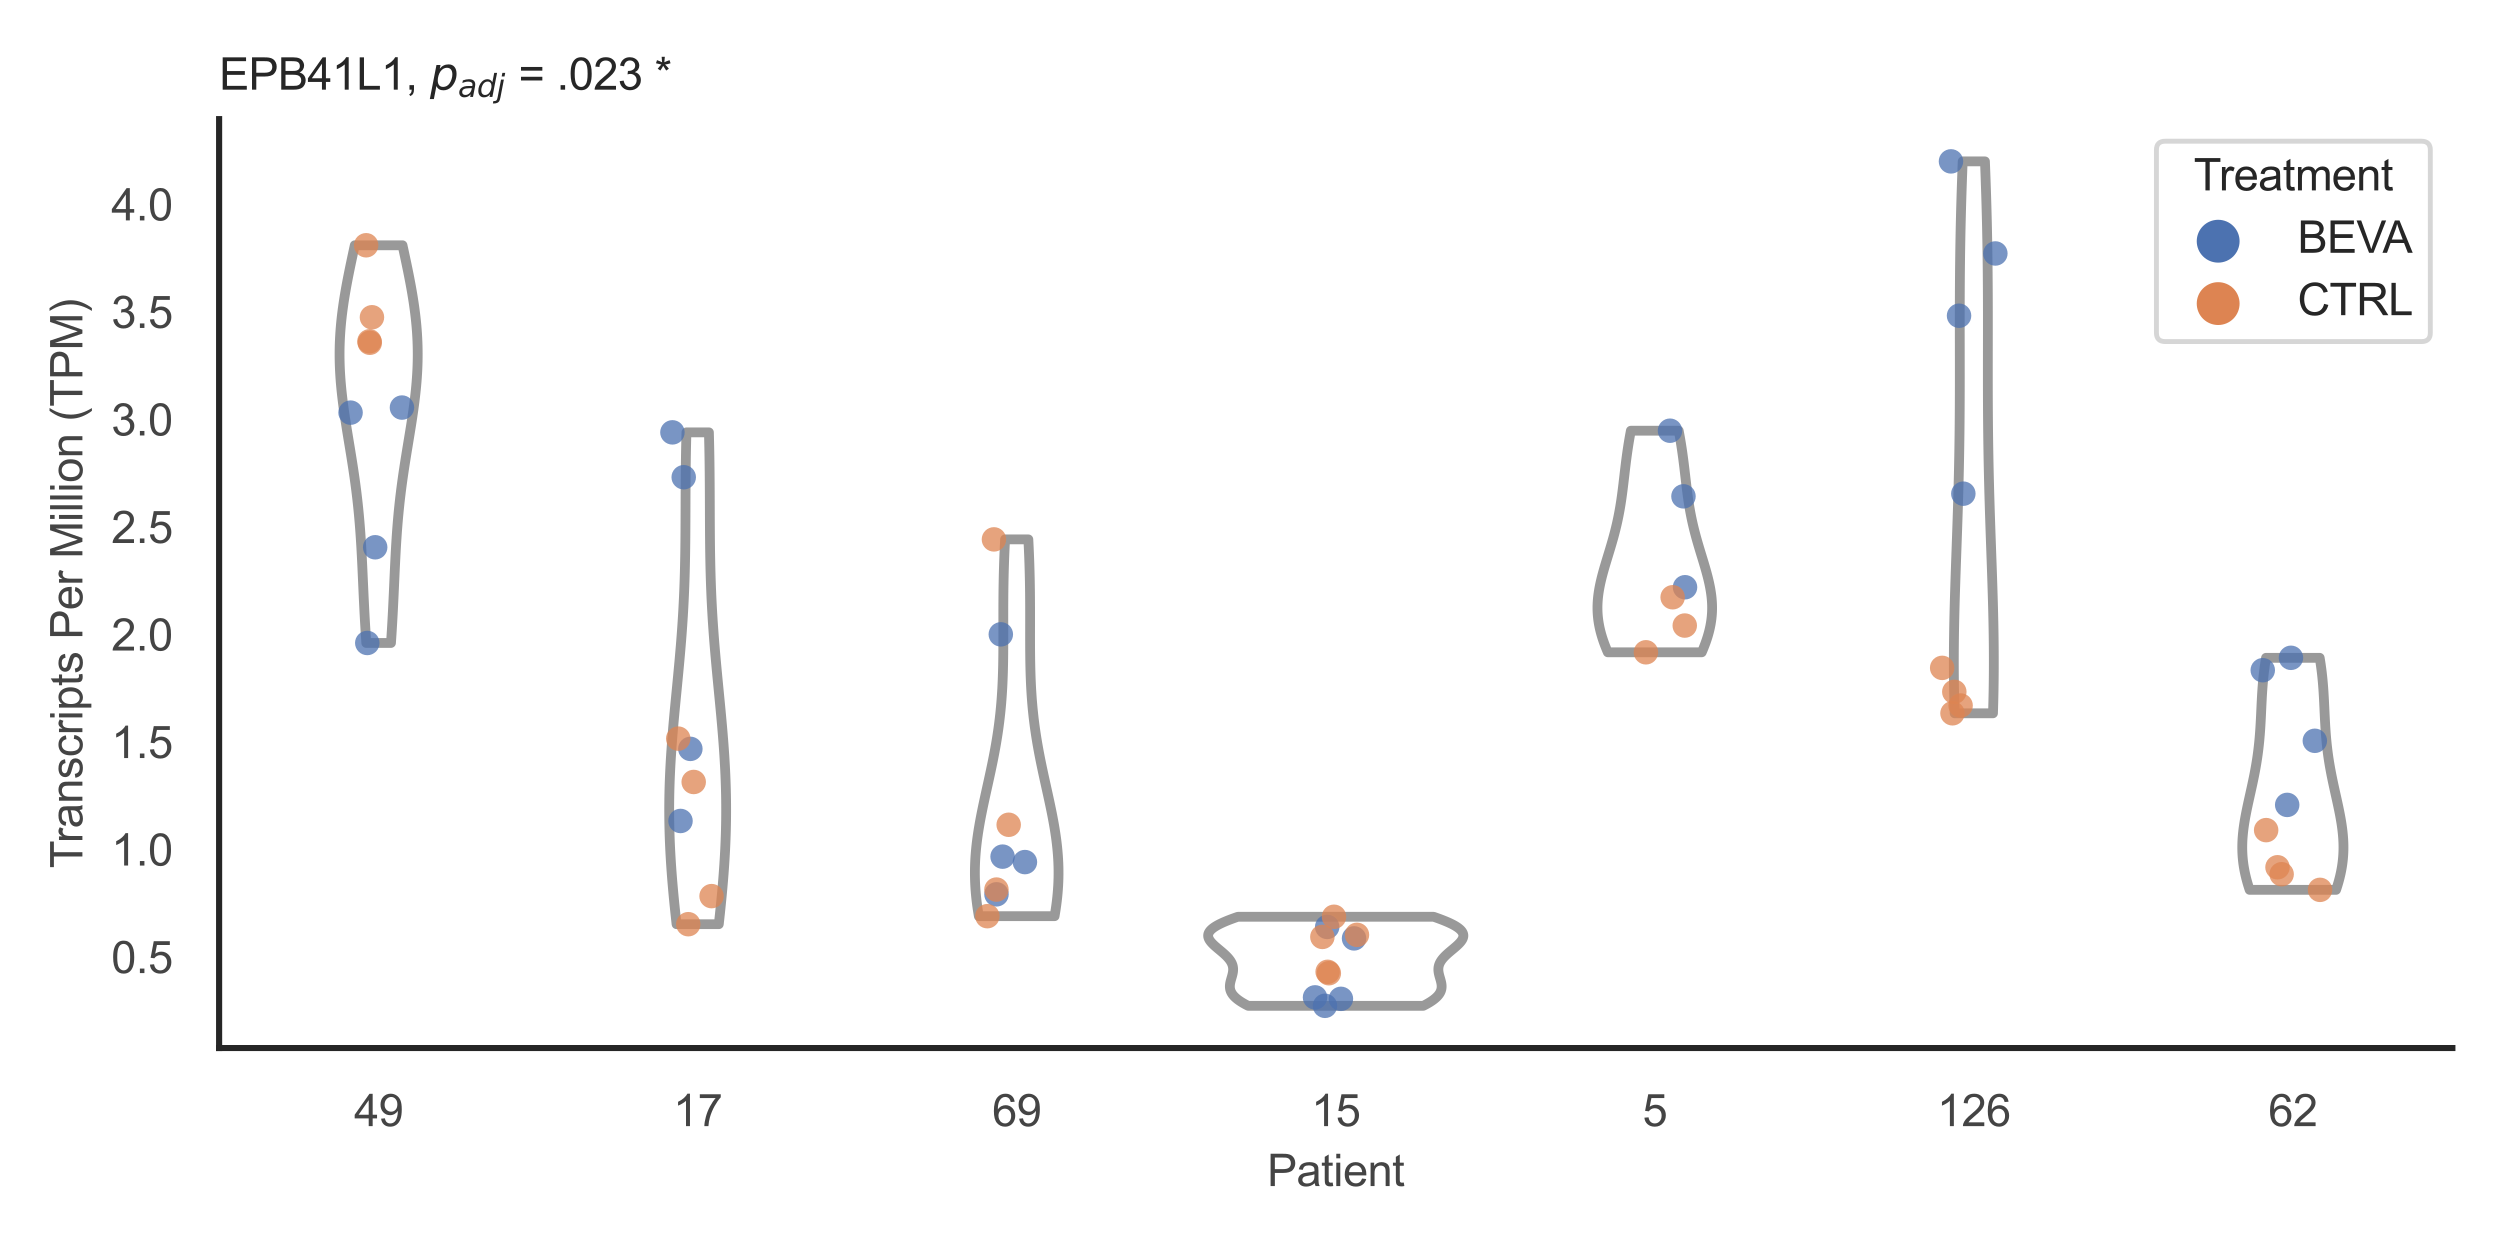 <?xml version="1.0" encoding="utf-8" standalone="no"?>
<!DOCTYPE svg PUBLIC "-//W3C//DTD SVG 1.1//EN"
  "http://www.w3.org/Graphics/SVG/1.1/DTD/svg11.dtd">
<svg xmlns:xlink="http://www.w3.org/1999/xlink" width="510.236pt" height="255.118pt" viewBox="0 0 510.236 255.118" xmlns="http://www.w3.org/2000/svg" version="1.1">
 <defs>
  <style type="text/css">*{stroke-linejoin: round; stroke-linecap: butt}</style>
 </defs>
 <g id="figure_1">
  <g id="patch_1">
   <path d="M 0 255.118 
L 510.236 255.118 
L 510.236 0 
L 0 0 
z
" style="fill: #ffffff"/>
  </g>
  <g id="axes_1">
   <g id="patch_2">
    <path d="M 44.72 213.898 
L 500.516 213.898 
L 500.516 24.32 
L 44.72 24.32 
z
" style="fill: #ffffff"/>
   </g>
   <g id="matplotlib.axis_1">
    <g id="xtick_1">
     <g id="text_1">
      <!-- 49 -->
      <g style="fill: #444444" transform="translate(72.272 229.84)scale(0.09 -0.09)">
       <defs>
        <path id="ArialMT-34" d="M 2069 0 
L 2069 1097 
L 81 1097 
L 81 1613 
L 2172 4581 
L 2631 4581 
L 2631 1613 
L 3250 1613 
L 3250 1097 
L 2631 1097 
L 2631 0 
L 2069 0 
z
M 2069 1613 
L 2069 3678 
L 634 1613 
L 2069 1613 
z
" transform="scale(0.016)"/>
        <path id="ArialMT-39" d="M 350 1059 
L 891 1109 
Q 959 728 1153 556 
Q 1347 384 1650 384 
Q 1909 384 2104 503 
Q 2300 622 2425 820 
Q 2550 1019 2634 1356 
Q 2719 1694 2719 2044 
Q 2719 2081 2716 2156 
Q 2547 1888 2255 1720 
Q 1963 1553 1622 1553 
Q 1053 1553 659 1965 
Q 266 2378 266 3053 
Q 266 3750 677 4175 
Q 1088 4600 1706 4600 
Q 2153 4600 2523 4359 
Q 2894 4119 3086 3673 
Q 3278 3228 3278 2384 
Q 3278 1506 3087 986 
Q 2897 466 2520 194 
Q 2144 -78 1638 -78 
Q 1100 -78 759 220 
Q 419 519 350 1059 
z
M 2653 3081 
Q 2653 3566 2395 3850 
Q 2138 4134 1775 4134 
Q 1400 4134 1122 3828 
Q 844 3522 844 3034 
Q 844 2597 1108 2323 
Q 1372 2050 1759 2050 
Q 2150 2050 2401 2323 
Q 2653 2597 2653 3081 
z
" transform="scale(0.016)"/>
       </defs>
       <use xlink:href="#ArialMT-34"/>
       <use xlink:href="#ArialMT-39" x="55.615"/>
      </g>
     </g>
    </g>
    <g id="xtick_2">
     <g id="text_2">
      <!-- 17 -->
      <g style="fill: #444444" transform="translate(137.386 229.84)scale(0.09 -0.09)">
       <defs>
        <path id="ArialMT-31" d="M 2384 0 
L 1822 0 
L 1822 3584 
Q 1619 3391 1289 3197 
Q 959 3003 697 2906 
L 697 3450 
Q 1169 3672 1522 3987 
Q 1875 4303 2022 4600 
L 2384 4600 
L 2384 0 
z
" transform="scale(0.016)"/>
        <path id="ArialMT-37" d="M 303 3981 
L 303 4522 
L 3269 4522 
L 3269 4084 
Q 2831 3619 2401 2847 
Q 1972 2075 1738 1259 
Q 1569 684 1522 0 
L 944 0 
Q 953 541 1156 1306 
Q 1359 2072 1739 2783 
Q 2119 3494 2547 3981 
L 303 3981 
z
" transform="scale(0.016)"/>
       </defs>
       <use xlink:href="#ArialMT-31"/>
       <use xlink:href="#ArialMT-37" x="55.615"/>
      </g>
     </g>
    </g>
    <g id="xtick_3">
     <g id="text_3">
      <!-- 69 -->
      <g style="fill: #444444" transform="translate(202.5 229.84)scale(0.09 -0.09)">
       <defs>
        <path id="ArialMT-36" d="M 3184 3459 
L 2625 3416 
Q 2550 3747 2413 3897 
Q 2184 4138 1850 4138 
Q 1581 4138 1378 3988 
Q 1113 3794 959 3422 
Q 806 3050 800 2363 
Q 1003 2672 1297 2822 
Q 1591 2972 1913 2972 
Q 2475 2972 2870 2558 
Q 3266 2144 3266 1488 
Q 3266 1056 3080 686 
Q 2894 316 2569 119 
Q 2244 -78 1831 -78 
Q 1128 -78 684 439 
Q 241 956 241 2144 
Q 241 3472 731 4075 
Q 1159 4600 1884 4600 
Q 2425 4600 2770 4297 
Q 3116 3994 3184 3459 
z
M 888 1484 
Q 888 1194 1011 928 
Q 1134 663 1356 523 
Q 1578 384 1822 384 
Q 2178 384 2434 671 
Q 2691 959 2691 1453 
Q 2691 1928 2437 2201 
Q 2184 2475 1800 2475 
Q 1419 2475 1153 2201 
Q 888 1928 888 1484 
z
" transform="scale(0.016)"/>
       </defs>
       <use xlink:href="#ArialMT-36"/>
       <use xlink:href="#ArialMT-39" x="55.615"/>
      </g>
     </g>
    </g>
    <g id="xtick_4">
     <g id="text_4">
      <!-- 15 -->
      <g style="fill: #444444" transform="translate(267.613 229.84)scale(0.09 -0.09)">
       <defs>
        <path id="ArialMT-35" d="M 266 1200 
L 856 1250 
Q 922 819 1161 601 
Q 1400 384 1738 384 
Q 2144 384 2425 690 
Q 2706 997 2706 1503 
Q 2706 1984 2436 2262 
Q 2166 2541 1728 2541 
Q 1456 2541 1237 2417 
Q 1019 2294 894 2097 
L 366 2166 
L 809 4519 
L 3088 4519 
L 3088 3981 
L 1259 3981 
L 1013 2750 
Q 1425 3038 1878 3038 
Q 2478 3038 2890 2622 
Q 3303 2206 3303 1553 
Q 3303 931 2941 478 
Q 2500 -78 1738 -78 
Q 1113 -78 717 272 
Q 322 622 266 1200 
z
" transform="scale(0.016)"/>
       </defs>
       <use xlink:href="#ArialMT-31"/>
       <use xlink:href="#ArialMT-35" x="55.615"/>
      </g>
     </g>
    </g>
    <g id="xtick_5">
     <g id="text_5">
      <!-- 5 -->
      <g style="fill: #444444" transform="translate(335.229 229.84)scale(0.09 -0.09)">
       <use xlink:href="#ArialMT-35"/>
      </g>
     </g>
    </g>
    <g id="xtick_6">
     <g id="text_6">
      <!-- 126 -->
      <g style="fill: #444444" transform="translate(395.338 229.84)scale(0.09 -0.09)">
       <defs>
        <path id="ArialMT-32" d="M 3222 541 
L 3222 0 
L 194 0 
Q 188 203 259 391 
Q 375 700 629 1000 
Q 884 1300 1366 1694 
Q 2113 2306 2375 2664 
Q 2638 3022 2638 3341 
Q 2638 3675 2398 3904 
Q 2159 4134 1775 4134 
Q 1369 4134 1125 3890 
Q 881 3647 878 3216 
L 300 3275 
Q 359 3922 746 4261 
Q 1134 4600 1788 4600 
Q 2447 4600 2831 4234 
Q 3216 3869 3216 3328 
Q 3216 3053 3103 2787 
Q 2991 2522 2730 2228 
Q 2469 1934 1863 1422 
Q 1356 997 1212 845 
Q 1069 694 975 541 
L 3222 541 
z
" transform="scale(0.016)"/>
       </defs>
       <use xlink:href="#ArialMT-31"/>
       <use xlink:href="#ArialMT-32" x="55.615"/>
       <use xlink:href="#ArialMT-36" x="111.23"/>
      </g>
     </g>
    </g>
    <g id="xtick_7">
     <g id="text_7">
      <!-- 62 -->
      <g style="fill: #444444" transform="translate(462.955 229.84)scale(0.09 -0.09)">
       <use xlink:href="#ArialMT-36"/>
       <use xlink:href="#ArialMT-32" x="55.615"/>
      </g>
     </g>
    </g>
    <g id="text_8">
     <!-- Patient -->
     <g style="fill: #444444" transform="translate(258.609 242.071)scale(0.09 -0.09)">
      <defs>
       <path id="ArialMT-50" d="M 494 0 
L 494 4581 
L 2222 4581 
Q 2678 4581 2919 4538 
Q 3256 4481 3484 4323 
Q 3713 4166 3852 3881 
Q 3991 3597 3991 3256 
Q 3991 2672 3619 2267 
Q 3247 1863 2275 1863 
L 1100 1863 
L 1100 0 
L 494 0 
z
M 1100 2403 
L 2284 2403 
Q 2872 2403 3119 2622 
Q 3366 2841 3366 3238 
Q 3366 3525 3220 3729 
Q 3075 3934 2838 4000 
Q 2684 4041 2272 4041 
L 1100 4041 
L 1100 2403 
z
" transform="scale(0.016)"/>
       <path id="ArialMT-61" d="M 2588 409 
Q 2275 144 1986 34 
Q 1697 -75 1366 -75 
Q 819 -75 525 192 
Q 231 459 231 875 
Q 231 1119 342 1320 
Q 453 1522 633 1644 
Q 813 1766 1038 1828 
Q 1203 1872 1538 1913 
Q 2219 1994 2541 2106 
Q 2544 2222 2544 2253 
Q 2544 2597 2384 2738 
Q 2169 2928 1744 2928 
Q 1347 2928 1158 2789 
Q 969 2650 878 2297 
L 328 2372 
Q 403 2725 575 2942 
Q 747 3159 1072 3276 
Q 1397 3394 1825 3394 
Q 2250 3394 2515 3294 
Q 2781 3194 2906 3042 
Q 3031 2891 3081 2659 
Q 3109 2516 3109 2141 
L 3109 1391 
Q 3109 606 3145 398 
Q 3181 191 3288 0 
L 2700 0 
Q 2613 175 2588 409 
z
M 2541 1666 
Q 2234 1541 1622 1453 
Q 1275 1403 1131 1340 
Q 988 1278 909 1158 
Q 831 1038 831 891 
Q 831 666 1001 516 
Q 1172 366 1500 366 
Q 1825 366 2078 508 
Q 2331 650 2450 897 
Q 2541 1088 2541 1459 
L 2541 1666 
z
" transform="scale(0.016)"/>
       <path id="ArialMT-74" d="M 1650 503 
L 1731 6 
Q 1494 -44 1306 -44 
Q 1000 -44 831 53 
Q 663 150 594 308 
Q 525 466 525 972 
L 525 2881 
L 113 2881 
L 113 3319 
L 525 3319 
L 525 4141 
L 1084 4478 
L 1084 3319 
L 1650 3319 
L 1650 2881 
L 1084 2881 
L 1084 941 
Q 1084 700 1114 631 
Q 1144 563 1211 522 
Q 1278 481 1403 481 
Q 1497 481 1650 503 
z
" transform="scale(0.016)"/>
       <path id="ArialMT-69" d="M 425 3934 
L 425 4581 
L 988 4581 
L 988 3934 
L 425 3934 
z
M 425 0 
L 425 3319 
L 988 3319 
L 988 0 
L 425 0 
z
" transform="scale(0.016)"/>
       <path id="ArialMT-65" d="M 2694 1069 
L 3275 997 
Q 3138 488 2766 206 
Q 2394 -75 1816 -75 
Q 1088 -75 661 373 
Q 234 822 234 1631 
Q 234 2469 665 2931 
Q 1097 3394 1784 3394 
Q 2450 3394 2872 2941 
Q 3294 2488 3294 1666 
Q 3294 1616 3291 1516 
L 816 1516 
Q 847 969 1125 678 
Q 1403 388 1819 388 
Q 2128 388 2347 550 
Q 2566 713 2694 1069 
z
M 847 1978 
L 2700 1978 
Q 2663 2397 2488 2606 
Q 2219 2931 1791 2931 
Q 1403 2931 1139 2672 
Q 875 2413 847 1978 
z
" transform="scale(0.016)"/>
       <path id="ArialMT-6e" d="M 422 0 
L 422 3319 
L 928 3319 
L 928 2847 
Q 1294 3394 1984 3394 
Q 2284 3394 2536 3286 
Q 2788 3178 2913 3003 
Q 3038 2828 3088 2588 
Q 3119 2431 3119 2041 
L 3119 0 
L 2556 0 
L 2556 2019 
Q 2556 2363 2490 2533 
Q 2425 2703 2258 2804 
Q 2091 2906 1866 2906 
Q 1506 2906 1245 2678 
Q 984 2450 984 1813 
L 984 0 
L 422 0 
z
" transform="scale(0.016)"/>
      </defs>
      <use xlink:href="#ArialMT-50"/>
      <use xlink:href="#ArialMT-61" x="66.699"/>
      <use xlink:href="#ArialMT-74" x="122.314"/>
      <use xlink:href="#ArialMT-69" x="150.098"/>
      <use xlink:href="#ArialMT-65" x="172.314"/>
      <use xlink:href="#ArialMT-6e" x="227.93"/>
      <use xlink:href="#ArialMT-74" x="283.545"/>
     </g>
    </g>
   </g>
   <g id="matplotlib.axis_2">
    <g id="ytick_1">
     <g id="text_9">
      <!-- 0.5 -->
      <g style="fill: #444444" transform="translate(22.71 198.602)scale(0.09 -0.09)">
       <defs>
        <path id="ArialMT-30" d="M 266 2259 
Q 266 3072 433 3567 
Q 600 4063 929 4331 
Q 1259 4600 1759 4600 
Q 2128 4600 2406 4451 
Q 2684 4303 2865 4023 
Q 3047 3744 3150 3342 
Q 3253 2941 3253 2259 
Q 3253 1453 3087 958 
Q 2922 463 2592 192 
Q 2263 -78 1759 -78 
Q 1097 -78 719 397 
Q 266 969 266 2259 
z
M 844 2259 
Q 844 1131 1108 757 
Q 1372 384 1759 384 
Q 2147 384 2411 759 
Q 2675 1134 2675 2259 
Q 2675 3391 2411 3762 
Q 2147 4134 1753 4134 
Q 1366 4134 1134 3806 
Q 844 3388 844 2259 
z
" transform="scale(0.016)"/>
        <path id="ArialMT-2e" d="M 581 0 
L 581 641 
L 1222 641 
L 1222 0 
L 581 0 
z
" transform="scale(0.016)"/>
       </defs>
       <use xlink:href="#ArialMT-30"/>
       <use xlink:href="#ArialMT-2e" x="55.615"/>
       <use xlink:href="#ArialMT-35" x="83.398"/>
      </g>
     </g>
    </g>
    <g id="ytick_2">
     <g id="text_10">
      <!-- 1.0 -->
      <g style="fill: #444444" transform="translate(22.71 176.657)scale(0.09 -0.09)">
       <use xlink:href="#ArialMT-31"/>
       <use xlink:href="#ArialMT-2e" x="55.615"/>
       <use xlink:href="#ArialMT-30" x="83.398"/>
      </g>
     </g>
    </g>
    <g id="ytick_3">
     <g id="text_11">
      <!-- 1.5 -->
      <g style="fill: #444444" transform="translate(22.71 154.712)scale(0.09 -0.09)">
       <use xlink:href="#ArialMT-31"/>
       <use xlink:href="#ArialMT-2e" x="55.615"/>
       <use xlink:href="#ArialMT-35" x="83.398"/>
      </g>
     </g>
    </g>
    <g id="ytick_4">
     <g id="text_12">
      <!-- 2.0 -->
      <g style="fill: #444444" transform="translate(22.71 132.767)scale(0.09 -0.09)">
       <use xlink:href="#ArialMT-32"/>
       <use xlink:href="#ArialMT-2e" x="55.615"/>
       <use xlink:href="#ArialMT-30" x="83.398"/>
      </g>
     </g>
    </g>
    <g id="ytick_5">
     <g id="text_13">
      <!-- 2.5 -->
      <g style="fill: #444444" transform="translate(22.71 110.822)scale(0.09 -0.09)">
       <use xlink:href="#ArialMT-32"/>
       <use xlink:href="#ArialMT-2e" x="55.615"/>
       <use xlink:href="#ArialMT-35" x="83.398"/>
      </g>
     </g>
    </g>
    <g id="ytick_6">
     <g id="text_14">
      <!-- 3.0 -->
      <g style="fill: #444444" transform="translate(22.71 88.878)scale(0.09 -0.09)">
       <defs>
        <path id="ArialMT-33" d="M 269 1209 
L 831 1284 
Q 928 806 1161 595 
Q 1394 384 1728 384 
Q 2125 384 2398 659 
Q 2672 934 2672 1341 
Q 2672 1728 2419 1979 
Q 2166 2231 1775 2231 
Q 1616 2231 1378 2169 
L 1441 2663 
Q 1497 2656 1531 2656 
Q 1891 2656 2178 2843 
Q 2466 3031 2466 3422 
Q 2466 3731 2256 3934 
Q 2047 4138 1716 4138 
Q 1388 4138 1169 3931 
Q 950 3725 888 3313 
L 325 3413 
Q 428 3978 793 4289 
Q 1159 4600 1703 4600 
Q 2078 4600 2393 4439 
Q 2709 4278 2876 4000 
Q 3044 3722 3044 3409 
Q 3044 3113 2884 2869 
Q 2725 2625 2413 2481 
Q 2819 2388 3044 2092 
Q 3269 1797 3269 1353 
Q 3269 753 2831 336 
Q 2394 -81 1725 -81 
Q 1122 -81 723 278 
Q 325 638 269 1209 
z
" transform="scale(0.016)"/>
       </defs>
       <use xlink:href="#ArialMT-33"/>
       <use xlink:href="#ArialMT-2e" x="55.615"/>
       <use xlink:href="#ArialMT-30" x="83.398"/>
      </g>
     </g>
    </g>
    <g id="ytick_7">
     <g id="text_15">
      <!-- 3.5 -->
      <g style="fill: #444444" transform="translate(22.71 66.933)scale(0.09 -0.09)">
       <use xlink:href="#ArialMT-33"/>
       <use xlink:href="#ArialMT-2e" x="55.615"/>
       <use xlink:href="#ArialMT-35" x="83.398"/>
      </g>
     </g>
    </g>
    <g id="ytick_8">
     <g id="text_16">
      <!-- 4.0 -->
      <g style="fill: #444444" transform="translate(22.71 44.988)scale(0.09 -0.09)">
       <use xlink:href="#ArialMT-34"/>
       <use xlink:href="#ArialMT-2e" x="55.615"/>
       <use xlink:href="#ArialMT-30" x="83.398"/>
      </g>
     </g>
    </g>
    <g id="text_17">
     <!-- Transcripts Per Million (TPM) -->
     <g style="fill: #444444" transform="translate(16.816 177.194)rotate(-90)scale(0.09 -0.09)">
      <defs>
       <path id="ArialMT-54" d="M 1659 0 
L 1659 4041 
L 150 4041 
L 150 4581 
L 3781 4581 
L 3781 4041 
L 2266 4041 
L 2266 0 
L 1659 0 
z
" transform="scale(0.016)"/>
       <path id="ArialMT-72" d="M 416 0 
L 416 3319 
L 922 3319 
L 922 2816 
Q 1116 3169 1280 3281 
Q 1444 3394 1641 3394 
Q 1925 3394 2219 3213 
L 2025 2691 
Q 1819 2813 1613 2813 
Q 1428 2813 1281 2702 
Q 1134 2591 1072 2394 
Q 978 2094 978 1738 
L 978 0 
L 416 0 
z
" transform="scale(0.016)"/>
       <path id="ArialMT-73" d="M 197 991 
L 753 1078 
Q 800 744 1014 566 
Q 1228 388 1613 388 
Q 2000 388 2187 545 
Q 2375 703 2375 916 
Q 2375 1106 2209 1216 
Q 2094 1291 1634 1406 
Q 1016 1563 777 1677 
Q 538 1791 414 1992 
Q 291 2194 291 2438 
Q 291 2659 392 2848 
Q 494 3038 669 3163 
Q 800 3259 1026 3326 
Q 1253 3394 1513 3394 
Q 1903 3394 2198 3281 
Q 2494 3169 2634 2976 
Q 2775 2784 2828 2463 
L 2278 2388 
Q 2241 2644 2061 2787 
Q 1881 2931 1553 2931 
Q 1166 2931 1000 2803 
Q 834 2675 834 2503 
Q 834 2394 903 2306 
Q 972 2216 1119 2156 
Q 1203 2125 1616 2013 
Q 2213 1853 2448 1751 
Q 2684 1650 2818 1456 
Q 2953 1263 2953 975 
Q 2953 694 2789 445 
Q 2625 197 2315 61 
Q 2006 -75 1616 -75 
Q 969 -75 630 194 
Q 291 463 197 991 
z
" transform="scale(0.016)"/>
       <path id="ArialMT-63" d="M 2588 1216 
L 3141 1144 
Q 3050 572 2676 248 
Q 2303 -75 1759 -75 
Q 1078 -75 664 370 
Q 250 816 250 1647 
Q 250 2184 428 2587 
Q 606 2991 970 3192 
Q 1334 3394 1763 3394 
Q 2303 3394 2647 3120 
Q 2991 2847 3088 2344 
L 2541 2259 
Q 2463 2594 2264 2762 
Q 2066 2931 1784 2931 
Q 1359 2931 1093 2626 
Q 828 2322 828 1663 
Q 828 994 1084 691 
Q 1341 388 1753 388 
Q 2084 388 2306 591 
Q 2528 794 2588 1216 
z
" transform="scale(0.016)"/>
       <path id="ArialMT-70" d="M 422 -1272 
L 422 3319 
L 934 3319 
L 934 2888 
Q 1116 3141 1344 3267 
Q 1572 3394 1897 3394 
Q 2322 3394 2647 3175 
Q 2972 2956 3137 2557 
Q 3303 2159 3303 1684 
Q 3303 1175 3120 767 
Q 2938 359 2589 142 
Q 2241 -75 1856 -75 
Q 1575 -75 1351 44 
Q 1128 163 984 344 
L 984 -1272 
L 422 -1272 
z
M 931 1641 
Q 931 1000 1190 694 
Q 1450 388 1819 388 
Q 2194 388 2461 705 
Q 2728 1022 2728 1688 
Q 2728 2322 2467 2637 
Q 2206 2953 1844 2953 
Q 1484 2953 1207 2617 
Q 931 2281 931 1641 
z
" transform="scale(0.016)"/>
       <path id="ArialMT-20" transform="scale(0.016)"/>
       <path id="ArialMT-4d" d="M 475 0 
L 475 4581 
L 1388 4581 
L 2472 1338 
Q 2622 884 2691 659 
Q 2769 909 2934 1394 
L 4031 4581 
L 4847 4581 
L 4847 0 
L 4263 0 
L 4263 3834 
L 2931 0 
L 2384 0 
L 1059 3900 
L 1059 0 
L 475 0 
z
" transform="scale(0.016)"/>
       <path id="ArialMT-6c" d="M 409 0 
L 409 4581 
L 972 4581 
L 972 0 
L 409 0 
z
" transform="scale(0.016)"/>
       <path id="ArialMT-6f" d="M 213 1659 
Q 213 2581 725 3025 
Q 1153 3394 1769 3394 
Q 2453 3394 2887 2945 
Q 3322 2497 3322 1706 
Q 3322 1066 3130 698 
Q 2938 331 2570 128 
Q 2203 -75 1769 -75 
Q 1072 -75 642 372 
Q 213 819 213 1659 
z
M 791 1659 
Q 791 1022 1069 705 
Q 1347 388 1769 388 
Q 2188 388 2466 706 
Q 2744 1025 2744 1678 
Q 2744 2294 2464 2611 
Q 2184 2928 1769 2928 
Q 1347 2928 1069 2612 
Q 791 2297 791 1659 
z
" transform="scale(0.016)"/>
       <path id="ArialMT-28" d="M 1497 -1347 
Q 1031 -759 709 28 
Q 388 816 388 1659 
Q 388 2403 628 3084 
Q 909 3875 1497 4659 
L 1900 4659 
Q 1522 4009 1400 3731 
Q 1209 3300 1100 2831 
Q 966 2247 966 1656 
Q 966 153 1900 -1347 
L 1497 -1347 
z
" transform="scale(0.016)"/>
       <path id="ArialMT-29" d="M 791 -1347 
L 388 -1347 
Q 1322 153 1322 1656 
Q 1322 2244 1188 2822 
Q 1081 3291 891 3722 
Q 769 4003 388 4659 
L 791 4659 
Q 1378 3875 1659 3084 
Q 1900 2403 1900 1659 
Q 1900 816 1576 28 
Q 1253 -759 791 -1347 
z
" transform="scale(0.016)"/>
      </defs>
      <use xlink:href="#ArialMT-54"/>
      <use xlink:href="#ArialMT-72" x="57.334"/>
      <use xlink:href="#ArialMT-61" x="90.635"/>
      <use xlink:href="#ArialMT-6e" x="146.25"/>
      <use xlink:href="#ArialMT-73" x="201.865"/>
      <use xlink:href="#ArialMT-63" x="251.865"/>
      <use xlink:href="#ArialMT-72" x="301.865"/>
      <use xlink:href="#ArialMT-69" x="335.166"/>
      <use xlink:href="#ArialMT-70" x="357.383"/>
      <use xlink:href="#ArialMT-74" x="412.998"/>
      <use xlink:href="#ArialMT-73" x="440.781"/>
      <use xlink:href="#ArialMT-20" x="490.781"/>
      <use xlink:href="#ArialMT-50" x="518.564"/>
      <use xlink:href="#ArialMT-65" x="585.264"/>
      <use xlink:href="#ArialMT-72" x="640.879"/>
      <use xlink:href="#ArialMT-20" x="674.18"/>
      <use xlink:href="#ArialMT-4d" x="701.963"/>
      <use xlink:href="#ArialMT-69" x="785.264"/>
      <use xlink:href="#ArialMT-6c" x="807.48"/>
      <use xlink:href="#ArialMT-6c" x="829.697"/>
      <use xlink:href="#ArialMT-69" x="851.914"/>
      <use xlink:href="#ArialMT-6f" x="874.131"/>
      <use xlink:href="#ArialMT-6e" x="929.746"/>
      <use xlink:href="#ArialMT-20" x="985.361"/>
      <use xlink:href="#ArialMT-28" x="1013.145"/>
      <use xlink:href="#ArialMT-54" x="1046.445"/>
      <use xlink:href="#ArialMT-50" x="1107.529"/>
      <use xlink:href="#ArialMT-4d" x="1174.229"/>
      <use xlink:href="#ArialMT-29" x="1257.529"/>
     </g>
    </g>
   </g>
   <g id="PolyCollection_1">
    <defs>
     <path id="me90563f805" d="M 79.796 -123.892 
L 74.757 -123.892 
L 74.702 -124.712 
L 74.649 -125.532 
L 74.598 -126.351 
L 74.548 -127.171 
L 74.5 -127.991 
L 74.454 -128.811 
L 74.409 -129.631 
L 74.366 -130.451 
L 74.324 -131.271 
L 74.284 -132.091 
L 74.244 -132.91 
L 74.206 -133.73 
L 74.168 -134.55 
L 74.131 -135.37 
L 74.094 -136.19 
L 74.057 -137.01 
L 74.02 -137.83 
L 73.983 -138.65 
L 73.944 -139.469 
L 73.905 -140.289 
L 73.864 -141.109 
L 73.821 -141.929 
L 73.777 -142.749 
L 73.73 -143.569 
L 73.68 -144.389 
L 73.628 -145.209 
L 73.572 -146.028 
L 73.514 -146.848 
L 73.451 -147.668 
L 73.385 -148.488 
L 73.314 -149.308 
L 73.24 -150.128 
L 73.161 -150.948 
L 73.077 -151.768 
L 72.989 -152.587 
L 72.897 -153.407 
L 72.8 -154.227 
L 72.699 -155.047 
L 72.593 -155.867 
L 72.483 -156.687 
L 72.369 -157.507 
L 72.251 -158.327 
L 72.13 -159.146 
L 72.006 -159.966 
L 71.878 -160.786 
L 71.749 -161.606 
L 71.617 -162.426 
L 71.484 -163.246 
L 71.349 -164.066 
L 71.214 -164.886 
L 71.079 -165.705 
L 70.945 -166.525 
L 70.812 -167.345 
L 70.681 -168.165 
L 70.553 -168.985 
L 70.427 -169.805 
L 70.305 -170.625 
L 70.188 -171.445 
L 70.075 -172.264 
L 69.968 -173.084 
L 69.868 -173.904 
L 69.774 -174.724 
L 69.687 -175.544 
L 69.608 -176.364 
L 69.537 -177.184 
L 69.475 -178.004 
L 69.422 -178.823 
L 69.378 -179.643 
L 69.344 -180.463 
L 69.32 -181.283 
L 69.305 -182.103 
L 69.302 -182.923 
L 69.308 -183.743 
L 69.325 -184.563 
L 69.353 -185.382 
L 69.391 -186.202 
L 69.439 -187.022 
L 69.497 -187.842 
L 69.565 -188.662 
L 69.642 -189.482 
L 69.73 -190.302 
L 69.826 -191.122 
L 69.931 -191.941 
L 70.044 -192.761 
L 70.165 -193.581 
L 70.293 -194.401 
L 70.429 -195.221 
L 70.57 -196.041 
L 70.718 -196.861 
L 70.871 -197.681 
L 71.029 -198.5 
L 71.192 -199.32 
L 71.358 -200.14 
L 71.527 -200.96 
L 71.7 -201.78 
L 71.874 -202.6 
L 72.05 -203.42 
L 72.227 -204.24 
L 72.405 -205.059 
L 82.149 -205.059 
L 82.149 -205.059 
L 82.327 -204.24 
L 82.504 -203.42 
L 82.68 -202.6 
L 82.854 -201.78 
L 83.026 -200.96 
L 83.196 -200.14 
L 83.362 -199.32 
L 83.524 -198.5 
L 83.682 -197.681 
L 83.836 -196.861 
L 83.983 -196.041 
L 84.125 -195.221 
L 84.261 -194.401 
L 84.389 -193.581 
L 84.51 -192.761 
L 84.623 -191.941 
L 84.728 -191.122 
L 84.824 -190.302 
L 84.911 -189.482 
L 84.989 -188.662 
L 85.057 -187.842 
L 85.115 -187.022 
L 85.163 -186.202 
L 85.201 -185.382 
L 85.228 -184.563 
L 85.245 -183.743 
L 85.252 -182.923 
L 85.248 -182.103 
L 85.234 -181.283 
L 85.21 -180.463 
L 85.176 -179.643 
L 85.132 -178.823 
L 85.079 -178.004 
L 85.017 -177.184 
L 84.946 -176.364 
L 84.867 -175.544 
L 84.78 -174.724 
L 84.686 -173.904 
L 84.585 -173.084 
L 84.478 -172.264 
L 84.366 -171.445 
L 84.248 -170.625 
L 84.127 -169.805 
L 84.001 -168.985 
L 83.873 -168.165 
L 83.741 -167.345 
L 83.608 -166.525 
L 83.474 -165.705 
L 83.339 -164.886 
L 83.205 -164.066 
L 83.07 -163.246 
L 82.937 -162.426 
L 82.805 -161.606 
L 82.675 -160.786 
L 82.548 -159.966 
L 82.424 -159.146 
L 82.302 -158.327 
L 82.185 -157.507 
L 82.071 -156.687 
L 81.961 -155.867 
L 81.855 -155.047 
L 81.754 -154.227 
L 81.657 -153.407 
L 81.564 -152.587 
L 81.477 -151.768 
L 81.393 -150.948 
L 81.314 -150.128 
L 81.24 -149.308 
L 81.169 -148.488 
L 81.103 -147.668 
L 81.04 -146.848 
L 80.981 -146.028 
L 80.926 -145.209 
L 80.873 -144.389 
L 80.824 -143.569 
L 80.777 -142.749 
L 80.733 -141.929 
L 80.69 -141.109 
L 80.649 -140.289 
L 80.609 -139.469 
L 80.571 -138.65 
L 80.533 -137.83 
L 80.496 -137.01 
L 80.459 -136.19 
L 80.423 -135.37 
L 80.385 -134.55 
L 80.348 -133.73 
L 80.309 -132.91 
L 80.27 -132.091 
L 80.229 -131.271 
L 80.188 -130.451 
L 80.145 -129.631 
L 80.1 -128.811 
L 80.054 -127.991 
L 80.006 -127.171 
L 79.956 -126.351 
L 79.905 -125.532 
L 79.851 -124.712 
L 79.796 -123.892 
z
" style="stroke: #999999; stroke-width: 2"/>
    </defs>
    <g clip-path="url(#p6033bb1f53)">
     <use xlink:href="#me90563f805" x="0" y="255.118" style="fill: #ffffff; stroke: #999999; stroke-width: 2"/>
    </g>
   </g>
   <g id="PolyCollection_2">
    <defs>
     <path id="m88c78921ad" d="M 146.702 -66.494 
L 138.08 -66.494 
L 137.968 -67.508 
L 137.859 -68.522 
L 137.753 -69.536 
L 137.649 -70.55 
L 137.549 -71.564 
L 137.452 -72.578 
L 137.36 -73.592 
L 137.271 -74.606 
L 137.186 -75.62 
L 137.107 -76.634 
L 137.032 -77.648 
L 136.962 -78.662 
L 136.897 -79.676 
L 136.838 -80.69 
L 136.784 -81.703 
L 136.737 -82.717 
L 136.695 -83.731 
L 136.66 -84.745 
L 136.631 -85.759 
L 136.608 -86.773 
L 136.591 -87.787 
L 136.582 -88.801 
L 136.578 -89.815 
L 136.582 -90.829 
L 136.591 -91.843 
L 136.607 -92.857 
L 136.63 -93.871 
L 136.659 -94.885 
L 136.694 -95.899 
L 136.735 -96.913 
L 136.782 -97.927 
L 136.834 -98.941 
L 136.892 -99.955 
L 136.955 -100.969 
L 137.023 -101.983 
L 137.095 -102.997 
L 137.172 -104.01 
L 137.252 -105.024 
L 137.336 -106.038 
L 137.424 -107.052 
L 137.514 -108.066 
L 137.606 -109.08 
L 137.701 -110.094 
L 137.797 -111.108 
L 137.895 -112.122 
L 137.993 -113.136 
L 138.092 -114.15 
L 138.19 -115.164 
L 138.288 -116.178 
L 138.386 -117.192 
L 138.482 -118.206 
L 138.577 -119.22 
L 138.67 -120.234 
L 138.76 -121.248 
L 138.848 -122.262 
L 138.934 -123.276 
L 139.016 -124.29 
L 139.095 -125.304 
L 139.17 -126.318 
L 139.242 -127.331 
L 139.31 -128.345 
L 139.374 -129.359 
L 139.434 -130.373 
L 139.489 -131.387 
L 139.541 -132.401 
L 139.589 -133.415 
L 139.632 -134.429 
L 139.672 -135.443 
L 139.708 -136.457 
L 139.74 -137.471 
L 139.768 -138.485 
L 139.793 -139.499 
L 139.814 -140.513 
L 139.833 -141.527 
L 139.849 -142.541 
L 139.862 -143.555 
L 139.873 -144.569 
L 139.882 -145.583 
L 139.889 -146.597 
L 139.895 -147.611 
L 139.9 -148.625 
L 139.904 -149.638 
L 139.908 -150.652 
L 139.911 -151.666 
L 139.914 -152.68 
L 139.918 -153.694 
L 139.922 -154.708 
L 139.927 -155.722 
L 139.933 -156.736 
L 139.941 -157.75 
L 139.95 -158.764 
L 139.961 -159.778 
L 139.974 -160.792 
L 139.988 -161.806 
L 140.005 -162.82 
L 140.024 -163.834 
L 140.046 -164.848 
L 140.07 -165.862 
L 140.096 -166.876 
L 144.685 -166.876 
L 144.685 -166.876 
L 144.711 -165.862 
L 144.735 -164.848 
L 144.757 -163.834 
L 144.776 -162.82 
L 144.793 -161.806 
L 144.808 -160.792 
L 144.82 -159.778 
L 144.831 -158.764 
L 144.84 -157.75 
L 144.848 -156.736 
L 144.854 -155.722 
L 144.859 -154.708 
L 144.863 -153.694 
L 144.867 -152.68 
L 144.87 -151.666 
L 144.874 -150.652 
L 144.877 -149.638 
L 144.881 -148.625 
L 144.886 -147.611 
L 144.892 -146.597 
L 144.899 -145.583 
L 144.908 -144.569 
L 144.919 -143.555 
L 144.932 -142.541 
L 144.948 -141.527 
L 144.967 -140.513 
L 144.988 -139.499 
L 145.013 -138.485 
L 145.042 -137.471 
L 145.074 -136.457 
L 145.109 -135.443 
L 145.149 -134.429 
L 145.192 -133.415 
L 145.24 -132.401 
L 145.292 -131.387 
L 145.348 -130.373 
L 145.408 -129.359 
L 145.471 -128.345 
L 145.539 -127.331 
L 145.611 -126.318 
L 145.686 -125.304 
L 145.765 -124.29 
L 145.848 -123.276 
L 145.933 -122.262 
L 146.021 -121.248 
L 146.112 -120.234 
L 146.204 -119.22 
L 146.299 -118.206 
L 146.395 -117.192 
L 146.493 -116.178 
L 146.591 -115.164 
L 146.69 -114.15 
L 146.788 -113.136 
L 146.887 -112.122 
L 146.984 -111.108 
L 147.08 -110.094 
L 147.175 -109.08 
L 147.267 -108.066 
L 147.358 -107.052 
L 147.445 -106.038 
L 147.529 -105.024 
L 147.61 -104.01 
L 147.686 -102.997 
L 147.759 -101.983 
L 147.827 -100.969 
L 147.889 -99.955 
L 147.947 -98.941 
L 148 -97.927 
L 148.047 -96.913 
L 148.087 -95.899 
L 148.122 -94.885 
L 148.151 -93.871 
L 148.174 -92.857 
L 148.19 -91.843 
L 148.2 -90.829 
L 148.203 -89.815 
L 148.2 -88.801 
L 148.19 -87.787 
L 148.173 -86.773 
L 148.151 -85.759 
L 148.121 -84.745 
L 148.086 -83.731 
L 148.044 -82.717 
L 147.997 -81.703 
L 147.943 -80.69 
L 147.884 -79.676 
L 147.82 -78.662 
L 147.75 -77.648 
L 147.675 -76.634 
L 147.595 -75.62 
L 147.51 -74.606 
L 147.422 -73.592 
L 147.329 -72.578 
L 147.232 -71.564 
L 147.132 -70.55 
L 147.028 -69.536 
L 146.922 -68.522 
L 146.813 -67.508 
L 146.702 -66.494 
z
" style="stroke: #999999; stroke-width: 2"/>
    </defs>
    <g clip-path="url(#p6033bb1f53)">
     <use xlink:href="#m88c78921ad" x="0" y="255.118" style="fill: #ffffff; stroke: #999999; stroke-width: 2"/>
    </g>
   </g>
   <g id="PolyCollection_3">
    <defs>
     <path id="m50bdcbee77" d="M 215.235 -68.133 
L 199.774 -68.133 
L 199.643 -68.91 
L 199.523 -69.687 
L 199.414 -70.464 
L 199.316 -71.24 
L 199.229 -72.017 
L 199.155 -72.794 
L 199.092 -73.571 
L 199.042 -74.347 
L 199.005 -75.124 
L 198.981 -75.901 
L 198.969 -76.678 
L 198.97 -77.454 
L 198.984 -78.231 
L 199.01 -79.008 
L 199.049 -79.785 
L 199.1 -80.561 
L 199.163 -81.338 
L 199.237 -82.115 
L 199.322 -82.892 
L 199.417 -83.668 
L 199.523 -84.445 
L 199.637 -85.222 
L 199.761 -85.999 
L 199.893 -86.775 
L 200.032 -87.552 
L 200.177 -88.329 
L 200.329 -89.106 
L 200.486 -89.882 
L 200.647 -90.659 
L 200.812 -91.436 
L 200.98 -92.213 
L 201.149 -92.989 
L 201.321 -93.766 
L 201.493 -94.543 
L 201.665 -95.32 
L 201.836 -96.096 
L 202.005 -96.873 
L 202.173 -97.65 
L 202.338 -98.427 
L 202.5 -99.203 
L 202.658 -99.98 
L 202.811 -100.757 
L 202.96 -101.534 
L 203.104 -102.31 
L 203.243 -103.087 
L 203.375 -103.864 
L 203.502 -104.641 
L 203.622 -105.417 
L 203.736 -106.194 
L 203.843 -106.971 
L 203.944 -107.748 
L 204.038 -108.524 
L 204.126 -109.301 
L 204.207 -110.078 
L 204.281 -110.855 
L 204.349 -111.631 
L 204.411 -112.408 
L 204.467 -113.185 
L 204.517 -113.962 
L 204.562 -114.738 
L 204.601 -115.515 
L 204.635 -116.292 
L 204.664 -117.069 
L 204.689 -117.845 
L 204.71 -118.622 
L 204.728 -119.399 
L 204.742 -120.176 
L 204.752 -120.952 
L 204.761 -121.729 
L 204.766 -122.506 
L 204.77 -123.283 
L 204.773 -124.059 
L 204.773 -124.836 
L 204.773 -125.613 
L 204.773 -126.39 
L 204.772 -127.166 
L 204.771 -127.943 
L 204.77 -128.72 
L 204.77 -129.497 
L 204.77 -130.273 
L 204.772 -131.05 
L 204.774 -131.827 
L 204.779 -132.604 
L 204.784 -133.38 
L 204.792 -134.157 
L 204.801 -134.934 
L 204.813 -135.711 
L 204.826 -136.487 
L 204.842 -137.264 
L 204.86 -138.041 
L 204.881 -138.818 
L 204.903 -139.594 
L 204.929 -140.371 
L 204.956 -141.148 
L 204.986 -141.925 
L 205.019 -142.701 
L 205.054 -143.478 
L 205.091 -144.255 
L 205.13 -145.032 
L 209.879 -145.032 
L 209.879 -145.032 
L 209.918 -144.255 
L 209.955 -143.478 
L 209.99 -142.701 
L 210.022 -141.925 
L 210.052 -141.148 
L 210.08 -140.371 
L 210.105 -139.594 
L 210.128 -138.818 
L 210.149 -138.041 
L 210.167 -137.264 
L 210.183 -136.487 
L 210.196 -135.711 
L 210.208 -134.934 
L 210.217 -134.157 
L 210.224 -133.38 
L 210.23 -132.604 
L 210.234 -131.827 
L 210.237 -131.05 
L 210.239 -130.273 
L 210.239 -129.497 
L 210.239 -128.72 
L 210.238 -127.943 
L 210.237 -127.166 
L 210.236 -126.39 
L 210.235 -125.613 
L 210.235 -124.836 
L 210.236 -124.059 
L 210.238 -123.283 
L 210.242 -122.506 
L 210.248 -121.729 
L 210.256 -120.952 
L 210.267 -120.176 
L 210.281 -119.399 
L 210.298 -118.622 
L 210.319 -117.845 
L 210.344 -117.069 
L 210.374 -116.292 
L 210.408 -115.515 
L 210.447 -114.738 
L 210.492 -113.962 
L 210.542 -113.185 
L 210.597 -112.408 
L 210.659 -111.631 
L 210.727 -110.855 
L 210.802 -110.078 
L 210.883 -109.301 
L 210.97 -108.524 
L 211.065 -107.748 
L 211.165 -106.971 
L 211.273 -106.194 
L 211.387 -105.417 
L 211.507 -104.641 
L 211.634 -103.864 
L 211.766 -103.087 
L 211.905 -102.31 
L 212.048 -101.534 
L 212.197 -100.757 
L 212.351 -99.98 
L 212.509 -99.203 
L 212.671 -98.427 
L 212.836 -97.65 
L 213.003 -96.873 
L 213.173 -96.096 
L 213.344 -95.32 
L 213.516 -94.543 
L 213.688 -93.766 
L 213.859 -92.989 
L 214.029 -92.213 
L 214.197 -91.436 
L 214.362 -90.659 
L 214.523 -89.882 
L 214.68 -89.106 
L 214.832 -88.329 
L 214.977 -87.552 
L 215.116 -86.775 
L 215.248 -85.999 
L 215.371 -85.222 
L 215.486 -84.445 
L 215.592 -83.668 
L 215.687 -82.892 
L 215.772 -82.115 
L 215.846 -81.338 
L 215.909 -80.561 
L 215.96 -79.785 
L 215.998 -79.008 
L 216.025 -78.231 
L 216.039 -77.454 
L 216.04 -76.678 
L 216.028 -75.901 
L 216.004 -75.124 
L 215.966 -74.347 
L 215.916 -73.571 
L 215.854 -72.794 
L 215.779 -72.017 
L 215.693 -71.24 
L 215.595 -70.464 
L 215.485 -69.687 
L 215.365 -68.91 
L 215.235 -68.133 
z
" style="stroke: #999999; stroke-width: 2"/>
    </defs>
    <g clip-path="url(#p6033bb1f53)">
     <use xlink:href="#m50bdcbee77" x="0" y="255.118" style="fill: #ffffff; stroke: #999999; stroke-width: 2"/>
    </g>
   </g>
   <g id="PolyCollection_4">
    <defs>
     <path id="ma58ac37453" d="M 290.492 -49.837 
L 254.744 -49.837 
L 254.388 -50.021 
L 254.049 -50.204 
L 253.727 -50.388 
L 253.422 -50.571 
L 253.135 -50.755 
L 252.866 -50.938 
L 252.616 -51.122 
L 252.385 -51.306 
L 252.173 -51.489 
L 251.979 -51.673 
L 251.805 -51.856 
L 251.649 -52.04 
L 251.512 -52.223 
L 251.393 -52.407 
L 251.291 -52.59 
L 251.206 -52.774 
L 251.137 -52.957 
L 251.084 -53.141 
L 251.045 -53.325 
L 251.02 -53.508 
L 251.008 -53.692 
L 251.007 -53.875 
L 251.017 -54.059 
L 251.037 -54.242 
L 251.066 -54.426 
L 251.101 -54.609 
L 251.143 -54.793 
L 251.189 -54.976 
L 251.239 -55.16 
L 251.292 -55.344 
L 251.345 -55.527 
L 251.398 -55.711 
L 251.45 -55.894 
L 251.499 -56.078 
L 251.544 -56.261 
L 251.585 -56.445 
L 251.619 -56.628 
L 251.646 -56.812 
L 251.664 -56.995 
L 251.674 -57.179 
L 251.674 -57.363 
L 251.662 -57.546 
L 251.64 -57.73 
L 251.605 -57.913 
L 251.558 -58.097 
L 251.498 -58.28 
L 251.424 -58.464 
L 251.337 -58.647 
L 251.237 -58.831 
L 251.123 -59.014 
L 250.996 -59.198 
L 250.856 -59.381 
L 250.704 -59.565 
L 250.541 -59.749 
L 250.366 -59.932 
L 250.182 -60.116 
L 249.988 -60.299 
L 249.787 -60.483 
L 249.579 -60.666 
L 249.365 -60.85 
L 249.148 -61.033 
L 248.929 -61.217 
L 248.709 -61.4 
L 248.49 -61.584 
L 248.275 -61.768 
L 248.064 -61.951 
L 247.86 -62.135 
L 247.664 -62.318 
L 247.479 -62.502 
L 247.306 -62.685 
L 247.147 -62.869 
L 247.004 -63.052 
L 246.879 -63.236 
L 246.773 -63.419 
L 246.688 -63.603 
L 246.625 -63.787 
L 246.586 -63.97 
L 246.573 -64.154 
L 246.585 -64.337 
L 246.624 -64.521 
L 246.692 -64.704 
L 246.788 -64.888 
L 246.913 -65.071 
L 247.067 -65.255 
L 247.251 -65.438 
L 247.465 -65.622 
L 247.708 -65.806 
L 247.979 -65.989 
L 248.28 -66.173 
L 248.608 -66.356 
L 248.963 -66.54 
L 249.344 -66.723 
L 249.75 -66.907 
L 250.179 -67.09 
L 250.631 -67.274 
L 251.104 -67.457 
L 251.596 -67.641 
L 252.106 -67.825 
L 252.632 -68.008 
L 292.604 -68.008 
L 292.604 -68.008 
L 293.13 -67.825 
L 293.64 -67.641 
L 294.132 -67.457 
L 294.605 -67.274 
L 295.057 -67.09 
L 295.486 -66.907 
L 295.892 -66.723 
L 296.273 -66.54 
L 296.628 -66.356 
L 296.957 -66.173 
L 297.257 -65.989 
L 297.529 -65.806 
L 297.771 -65.622 
L 297.985 -65.438 
L 298.169 -65.255 
L 298.323 -65.071 
L 298.448 -64.888 
L 298.544 -64.704 
L 298.612 -64.521 
L 298.651 -64.337 
L 298.664 -64.154 
L 298.65 -63.97 
L 298.611 -63.787 
L 298.549 -63.603 
L 298.464 -63.419 
L 298.358 -63.236 
L 298.232 -63.052 
L 298.089 -62.869 
L 297.931 -62.685 
L 297.758 -62.502 
L 297.572 -62.318 
L 297.377 -62.135 
L 297.172 -61.951 
L 296.962 -61.768 
L 296.746 -61.584 
L 296.527 -61.4 
L 296.307 -61.217 
L 296.088 -61.033 
L 295.871 -60.85 
L 295.658 -60.666 
L 295.45 -60.483 
L 295.248 -60.299 
L 295.055 -60.116 
L 294.87 -59.932 
L 294.695 -59.749 
L 294.532 -59.565 
L 294.38 -59.381 
L 294.24 -59.198 
L 294.113 -59.014 
L 293.999 -58.831 
L 293.899 -58.647 
L 293.812 -58.464 
L 293.739 -58.28 
L 293.678 -58.097 
L 293.631 -57.913 
L 293.596 -57.73 
L 293.574 -57.546 
L 293.563 -57.363 
L 293.562 -57.179 
L 293.572 -56.995 
L 293.591 -56.812 
L 293.618 -56.628 
L 293.652 -56.445 
L 293.692 -56.261 
L 293.737 -56.078 
L 293.786 -55.894 
L 293.838 -55.711 
L 293.891 -55.527 
L 293.944 -55.344 
L 293.997 -55.16 
L 294.047 -54.976 
L 294.093 -54.793 
L 294.135 -54.609 
L 294.171 -54.426 
L 294.199 -54.242 
L 294.219 -54.059 
L 294.229 -53.875 
L 294.229 -53.692 
L 294.216 -53.508 
L 294.191 -53.325 
L 294.153 -53.141 
L 294.099 -52.957 
L 294.03 -52.774 
L 293.945 -52.59 
L 293.843 -52.407 
L 293.724 -52.223 
L 293.587 -52.04 
L 293.431 -51.856 
L 293.257 -51.673 
L 293.064 -51.489 
L 292.851 -51.306 
L 292.62 -51.122 
L 292.37 -50.938 
L 292.102 -50.755 
L 291.815 -50.571 
L 291.51 -50.388 
L 291.187 -50.204 
L 290.848 -50.021 
L 290.492 -49.837 
z
" style="stroke: #999999; stroke-width: 2"/>
    </defs>
    <g clip-path="url(#p6033bb1f53)">
     <use xlink:href="#ma58ac37453" x="0" y="255.118" style="fill: #ffffff; stroke: #999999; stroke-width: 2"/>
    </g>
   </g>
   <g id="PolyCollection_5">
    <defs>
     <path id="m916707bca6" d="M 347.321 -121.989 
L 328.143 -121.989 
L 327.948 -122.446 
L 327.761 -122.903 
L 327.581 -123.359 
L 327.41 -123.816 
L 327.247 -124.273 
L 327.093 -124.73 
L 326.948 -125.186 
L 326.813 -125.643 
L 326.688 -126.1 
L 326.574 -126.557 
L 326.47 -127.014 
L 326.377 -127.47 
L 326.295 -127.927 
L 326.224 -128.384 
L 326.164 -128.841 
L 326.115 -129.297 
L 326.078 -129.754 
L 326.052 -130.211 
L 326.037 -130.668 
L 326.033 -131.125 
L 326.04 -131.581 
L 326.058 -132.038 
L 326.086 -132.495 
L 326.123 -132.952 
L 326.171 -133.408 
L 326.228 -133.865 
L 326.294 -134.322 
L 326.369 -134.779 
L 326.451 -135.236 
L 326.542 -135.692 
L 326.639 -136.149 
L 326.743 -136.606 
L 326.853 -137.063 
L 326.968 -137.519 
L 327.088 -137.976 
L 327.213 -138.433 
L 327.341 -138.89 
L 327.473 -139.347 
L 327.607 -139.803 
L 327.744 -140.26 
L 327.882 -140.717 
L 328.021 -141.174 
L 328.16 -141.63 
L 328.3 -142.087 
L 328.439 -142.544 
L 328.578 -143.001 
L 328.715 -143.458 
L 328.85 -143.914 
L 328.983 -144.371 
L 329.114 -144.828 
L 329.243 -145.285 
L 329.368 -145.741 
L 329.49 -146.198 
L 329.609 -146.655 
L 329.724 -147.112 
L 329.836 -147.569 
L 329.944 -148.025 
L 330.048 -148.482 
L 330.148 -148.939 
L 330.244 -149.396 
L 330.337 -149.852 
L 330.426 -150.309 
L 330.511 -150.766 
L 330.593 -151.223 
L 330.671 -151.68 
L 330.746 -152.136 
L 330.818 -152.593 
L 330.887 -153.05 
L 330.953 -153.507 
L 331.017 -153.963 
L 331.078 -154.42 
L 331.138 -154.877 
L 331.196 -155.334 
L 331.252 -155.791 
L 331.308 -156.247 
L 331.362 -156.704 
L 331.415 -157.161 
L 331.469 -157.618 
L 331.522 -158.074 
L 331.575 -158.531 
L 331.628 -158.988 
L 331.682 -159.445 
L 331.737 -159.902 
L 331.793 -160.358 
L 331.849 -160.815 
L 331.908 -161.272 
L 331.968 -161.729 
L 332.029 -162.185 
L 332.093 -162.642 
L 332.158 -163.099 
L 332.226 -163.556 
L 332.295 -164.013 
L 332.367 -164.469 
L 332.441 -164.926 
L 332.518 -165.383 
L 332.597 -165.84 
L 332.678 -166.296 
L 332.762 -166.753 
L 332.847 -167.21 
L 342.616 -167.21 
L 342.616 -167.21 
L 342.702 -166.753 
L 342.786 -166.296 
L 342.867 -165.84 
L 342.946 -165.383 
L 343.022 -164.926 
L 343.097 -164.469 
L 343.168 -164.013 
L 343.238 -163.556 
L 343.306 -163.099 
L 343.371 -162.642 
L 343.434 -162.185 
L 343.496 -161.729 
L 343.556 -161.272 
L 343.614 -160.815 
L 343.671 -160.358 
L 343.727 -159.902 
L 343.782 -159.445 
L 343.836 -158.988 
L 343.889 -158.531 
L 343.942 -158.074 
L 343.995 -157.618 
L 344.048 -157.161 
L 344.102 -156.704 
L 344.156 -156.247 
L 344.211 -155.791 
L 344.268 -155.334 
L 344.326 -154.877 
L 344.385 -154.42 
L 344.447 -153.963 
L 344.511 -153.507 
L 344.577 -153.05 
L 344.646 -152.593 
L 344.718 -152.136 
L 344.793 -151.68 
L 344.871 -151.223 
L 344.953 -150.766 
L 345.038 -150.309 
L 345.127 -149.852 
L 345.219 -149.396 
L 345.316 -148.939 
L 345.416 -148.482 
L 345.52 -148.025 
L 345.628 -147.569 
L 345.74 -147.112 
L 345.855 -146.655 
L 345.974 -146.198 
L 346.096 -145.741 
L 346.221 -145.285 
L 346.349 -144.828 
L 346.48 -144.371 
L 346.614 -143.914 
L 346.749 -143.458 
L 346.886 -143.001 
L 347.024 -142.544 
L 347.164 -142.087 
L 347.303 -141.63 
L 347.443 -141.174 
L 347.582 -140.717 
L 347.72 -140.26 
L 347.856 -139.803 
L 347.991 -139.347 
L 348.122 -138.89 
L 348.251 -138.433 
L 348.375 -137.976 
L 348.496 -137.519 
L 348.611 -137.063 
L 348.721 -136.606 
L 348.825 -136.149 
L 348.922 -135.692 
L 349.012 -135.236 
L 349.095 -134.779 
L 349.169 -134.322 
L 349.235 -133.865 
L 349.293 -133.408 
L 349.34 -132.952 
L 349.378 -132.495 
L 349.406 -132.038 
L 349.424 -131.581 
L 349.431 -131.125 
L 349.427 -130.668 
L 349.412 -130.211 
L 349.386 -129.754 
L 349.348 -129.297 
L 349.3 -128.841 
L 349.24 -128.384 
L 349.169 -127.927 
L 349.087 -127.47 
L 348.994 -127.014 
L 348.89 -126.557 
L 348.775 -126.1 
L 348.651 -125.643 
L 348.516 -125.186 
L 348.371 -124.73 
L 348.217 -124.273 
L 348.054 -123.816 
L 347.882 -123.359 
L 347.703 -122.903 
L 347.515 -122.446 
L 347.321 -121.989 
z
" style="stroke: #999999; stroke-width: 2"/>
    </defs>
    <g clip-path="url(#p6033bb1f53)">
     <use xlink:href="#m916707bca6" x="0" y="255.118" style="fill: #ffffff; stroke: #999999; stroke-width: 2"/>
    </g>
   </g>
   <g id="PolyCollection_6">
    <defs>
     <path id="m3cd8656eb3" d="M 406.758 -109.539 
L 398.933 -109.539 
L 398.898 -110.676 
L 398.868 -111.814 
L 398.841 -112.952 
L 398.818 -114.09 
L 398.799 -115.228 
L 398.785 -116.365 
L 398.774 -117.503 
L 398.768 -118.641 
L 398.765 -119.779 
L 398.766 -120.917 
L 398.77 -122.054 
L 398.779 -123.192 
L 398.79 -124.33 
L 398.805 -125.468 
L 398.823 -126.606 
L 398.844 -127.743 
L 398.868 -128.881 
L 398.894 -130.019 
L 398.923 -131.157 
L 398.953 -132.295 
L 398.986 -133.432 
L 399.021 -134.57 
L 399.057 -135.708 
L 399.094 -136.846 
L 399.132 -137.984 
L 399.172 -139.121 
L 399.211 -140.259 
L 399.252 -141.397 
L 399.292 -142.535 
L 399.333 -143.673 
L 399.373 -144.81 
L 399.413 -145.948 
L 399.453 -147.086 
L 399.491 -148.224 
L 399.529 -149.362 
L 399.566 -150.499 
L 399.602 -151.637 
L 399.636 -152.775 
L 399.669 -153.913 
L 399.701 -155.051 
L 399.731 -156.188 
L 399.759 -157.326 
L 399.786 -158.464 
L 399.811 -159.602 
L 399.834 -160.74 
L 399.855 -161.877 
L 399.875 -163.015 
L 399.892 -164.153 
L 399.908 -165.291 
L 399.923 -166.429 
L 399.935 -167.566 
L 399.946 -168.704 
L 399.956 -169.842 
L 399.963 -170.98 
L 399.97 -172.118 
L 399.975 -173.255 
L 399.979 -174.393 
L 399.982 -175.531 
L 399.984 -176.669 
L 399.985 -177.807 
L 399.985 -178.944 
L 399.984 -180.082 
L 399.984 -181.22 
L 399.982 -182.358 
L 399.981 -183.496 
L 399.98 -184.633 
L 399.978 -185.771 
L 399.977 -186.909 
L 399.976 -188.047 
L 399.976 -189.185 
L 399.976 -190.322 
L 399.977 -191.46 
L 399.979 -192.598 
L 399.982 -193.736 
L 399.986 -194.874 
L 399.991 -196.012 
L 399.998 -197.149 
L 400.006 -198.287 
L 400.015 -199.425 
L 400.026 -200.563 
L 400.039 -201.701 
L 400.053 -202.838 
L 400.069 -203.976 
L 400.087 -205.114 
L 400.107 -206.252 
L 400.129 -207.39 
L 400.152 -208.527 
L 400.178 -209.665 
L 400.205 -210.803 
L 400.234 -211.941 
L 400.265 -213.079 
L 400.298 -214.216 
L 400.332 -215.354 
L 400.369 -216.492 
L 400.407 -217.63 
L 400.446 -218.768 
L 400.488 -219.905 
L 400.53 -221.043 
L 400.574 -222.181 
L 405.117 -222.181 
L 405.117 -222.181 
L 405.161 -221.043 
L 405.204 -219.905 
L 405.245 -218.768 
L 405.284 -217.63 
L 405.322 -216.492 
L 405.359 -215.354 
L 405.393 -214.216 
L 405.426 -213.079 
L 405.457 -211.941 
L 405.486 -210.803 
L 405.514 -209.665 
L 405.539 -208.527 
L 405.562 -207.39 
L 405.584 -206.252 
L 405.604 -205.114 
L 405.622 -203.976 
L 405.638 -202.838 
L 405.652 -201.701 
L 405.665 -200.563 
L 405.676 -199.425 
L 405.685 -198.287 
L 405.693 -197.149 
L 405.7 -196.012 
L 405.705 -194.874 
L 405.709 -193.736 
L 405.712 -192.598 
L 405.714 -191.46 
L 405.715 -190.322 
L 405.715 -189.185 
L 405.715 -188.047 
L 405.714 -186.909 
L 405.713 -185.771 
L 405.712 -184.633 
L 405.71 -183.496 
L 405.709 -182.358 
L 405.708 -181.22 
L 405.707 -180.082 
L 405.706 -178.944 
L 405.707 -177.807 
L 405.708 -176.669 
L 405.709 -175.531 
L 405.712 -174.393 
L 405.716 -173.255 
L 405.721 -172.118 
L 405.728 -170.98 
L 405.736 -169.842 
L 405.745 -168.704 
L 405.756 -167.566 
L 405.769 -166.429 
L 405.783 -165.291 
L 405.799 -164.153 
L 405.817 -163.015 
L 405.836 -161.877 
L 405.857 -160.74 
L 405.881 -159.602 
L 405.906 -158.464 
L 405.932 -157.326 
L 405.961 -156.188 
L 405.99 -155.051 
L 406.022 -153.913 
L 406.055 -152.775 
L 406.09 -151.637 
L 406.125 -150.499 
L 406.162 -149.362 
L 406.2 -148.224 
L 406.239 -147.086 
L 406.278 -145.948 
L 406.318 -144.81 
L 406.358 -143.673 
L 406.399 -142.535 
L 406.439 -141.397 
L 406.48 -140.259 
L 406.52 -139.121 
L 406.559 -137.984 
L 406.597 -136.846 
L 406.634 -135.708 
L 406.67 -134.57 
L 406.705 -133.432 
L 406.738 -132.295 
L 406.769 -131.157 
L 406.797 -130.019 
L 406.823 -128.881 
L 406.847 -127.743 
L 406.868 -126.606 
L 406.886 -125.468 
L 406.901 -124.33 
L 406.913 -123.192 
L 406.921 -122.054 
L 406.925 -120.917 
L 406.926 -119.779 
L 406.924 -118.641 
L 406.917 -117.503 
L 406.906 -116.365 
L 406.892 -115.228 
L 406.873 -114.09 
L 406.85 -112.952 
L 406.824 -111.814 
L 406.793 -110.676 
L 406.758 -109.539 
z
" style="stroke: #999999; stroke-width: 2"/>
    </defs>
    <g clip-path="url(#p6033bb1f53)">
     <use xlink:href="#m3cd8656eb3" x="0" y="255.118" style="fill: #ffffff; stroke: #999999; stroke-width: 2"/>
    </g>
   </g>
   <g id="PolyCollection_7">
    <defs>
     <path id="ma9fbc1832e" d="M 476.782 -73.505 
L 459.137 -73.505 
L 458.98 -73.983 
L 458.83 -74.461 
L 458.688 -74.94 
L 458.554 -75.418 
L 458.429 -75.896 
L 458.312 -76.375 
L 458.204 -76.853 
L 458.105 -77.331 
L 458.015 -77.81 
L 457.934 -78.288 
L 457.863 -78.766 
L 457.802 -79.245 
L 457.75 -79.723 
L 457.707 -80.202 
L 457.674 -80.68 
L 457.651 -81.158 
L 457.636 -81.637 
L 457.63 -82.115 
L 457.634 -82.593 
L 457.646 -83.072 
L 457.666 -83.55 
L 457.694 -84.028 
L 457.731 -84.507 
L 457.774 -84.985 
L 457.825 -85.464 
L 457.882 -85.942 
L 457.946 -86.42 
L 458.016 -86.899 
L 458.091 -87.377 
L 458.171 -87.855 
L 458.256 -88.334 
L 458.345 -88.812 
L 458.438 -89.29 
L 458.534 -89.769 
L 458.633 -90.247 
L 458.734 -90.725 
L 458.837 -91.204 
L 458.942 -91.682 
L 459.048 -92.161 
L 459.154 -92.639 
L 459.261 -93.117 
L 459.367 -93.596 
L 459.473 -94.074 
L 459.578 -94.552 
L 459.682 -95.031 
L 459.784 -95.509 
L 459.884 -95.987 
L 459.983 -96.466 
L 460.079 -96.944 
L 460.172 -97.423 
L 460.262 -97.901 
L 460.349 -98.379 
L 460.434 -98.858 
L 460.514 -99.336 
L 460.592 -99.814 
L 460.666 -100.293 
L 460.736 -100.771 
L 460.803 -101.249 
L 460.866 -101.728 
L 460.925 -102.206 
L 460.981 -102.685 
L 461.034 -103.163 
L 461.083 -103.641 
L 461.129 -104.12 
L 461.171 -104.598 
L 461.211 -105.076 
L 461.248 -105.555 
L 461.283 -106.033 
L 461.314 -106.511 
L 461.344 -106.99 
L 461.372 -107.468 
L 461.398 -107.946 
L 461.423 -108.425 
L 461.447 -108.903 
L 461.47 -109.382 
L 461.492 -109.86 
L 461.514 -110.338 
L 461.537 -110.817 
L 461.559 -111.295 
L 461.583 -111.773 
L 461.607 -112.252 
L 461.632 -112.73 
L 461.659 -113.208 
L 461.688 -113.687 
L 461.719 -114.165 
L 461.753 -114.644 
L 461.788 -115.122 
L 461.827 -115.6 
L 461.869 -116.079 
L 461.914 -116.557 
L 461.962 -117.035 
L 462.014 -117.514 
L 462.069 -117.992 
L 462.129 -118.47 
L 462.192 -118.949 
L 462.259 -119.427 
L 462.33 -119.905 
L 462.404 -120.384 
L 462.483 -120.862 
L 473.436 -120.862 
L 473.436 -120.862 
L 473.514 -120.384 
L 473.589 -119.905 
L 473.66 -119.427 
L 473.727 -118.949 
L 473.79 -118.47 
L 473.849 -117.992 
L 473.905 -117.514 
L 473.957 -117.035 
L 474.005 -116.557 
L 474.05 -116.079 
L 474.092 -115.6 
L 474.13 -115.122 
L 474.166 -114.644 
L 474.2 -114.165 
L 474.23 -113.687 
L 474.259 -113.208 
L 474.286 -112.73 
L 474.312 -112.252 
L 474.336 -111.773 
L 474.359 -111.295 
L 474.382 -110.817 
L 474.404 -110.338 
L 474.426 -109.86 
L 474.449 -109.382 
L 474.472 -108.903 
L 474.495 -108.425 
L 474.52 -107.946 
L 474.547 -107.468 
L 474.574 -106.99 
L 474.604 -106.511 
L 474.636 -106.033 
L 474.671 -105.555 
L 474.707 -105.076 
L 474.747 -104.598 
L 474.79 -104.12 
L 474.836 -103.641 
L 474.885 -103.163 
L 474.937 -102.685 
L 474.993 -102.206 
L 475.053 -101.728 
L 475.116 -101.249 
L 475.183 -100.771 
L 475.253 -100.293 
L 475.327 -99.814 
L 475.404 -99.336 
L 475.485 -98.858 
L 475.569 -98.379 
L 475.657 -97.901 
L 475.747 -97.423 
L 475.84 -96.944 
L 475.936 -96.466 
L 476.034 -95.987 
L 476.135 -95.509 
L 476.237 -95.031 
L 476.341 -94.552 
L 476.446 -94.074 
L 476.552 -93.596 
L 476.658 -93.117 
L 476.765 -92.639 
L 476.871 -92.161 
L 476.977 -91.682 
L 477.081 -91.204 
L 477.185 -90.725 
L 477.286 -90.247 
L 477.385 -89.769 
L 477.481 -89.29 
L 477.574 -88.812 
L 477.663 -88.334 
L 477.747 -87.855 
L 477.828 -87.377 
L 477.903 -86.899 
L 477.973 -86.42 
L 478.036 -85.942 
L 478.094 -85.464 
L 478.144 -84.985 
L 478.188 -84.507 
L 478.224 -84.028 
L 478.253 -83.55 
L 478.273 -83.072 
L 478.285 -82.593 
L 478.288 -82.115 
L 478.283 -81.637 
L 478.268 -81.158 
L 478.244 -80.68 
L 478.211 -80.202 
L 478.169 -79.723 
L 478.117 -79.245 
L 478.055 -78.766 
L 477.984 -78.288 
L 477.904 -77.81 
L 477.814 -77.331 
L 477.715 -76.853 
L 477.607 -76.375 
L 477.49 -75.896 
L 477.365 -75.418 
L 477.231 -74.94 
L 477.089 -74.461 
L 476.939 -73.983 
L 476.782 -73.505 
z
" style="stroke: #999999; stroke-width: 2"/>
    </defs>
    <g clip-path="url(#p6033bb1f53)">
     <use xlink:href="#ma9fbc1832e" x="0" y="255.118" style="fill: #ffffff; stroke: #999999; stroke-width: 2"/>
    </g>
   </g>
   <g id="PathCollection_1"/>
   <g id="PathCollection_2"/>
   <g id="patch_3">
    <path d="M 44.72 213.898 
L 44.72 24.32 
" style="fill: none; stroke: #262626; stroke-width: 1.25; stroke-linejoin: miter; stroke-linecap: square"/>
   </g>
   <g id="patch_4">
    <path d="M 44.72 213.898 
L 500.516 213.898 
" style="fill: none; stroke: #262626; stroke-width: 1.25; stroke-linejoin: miter; stroke-linecap: square"/>
   </g>
   <g id="PathCollection_3">
    <defs>
     <path id="C0_0_a833d129b2" d="M 0 2.5 
C 0.663 2.5 1.299 2.237 1.768 1.768 
C 2.237 1.299 2.5 0.663 2.5 -0 
C 2.5 -0.663 2.237 -1.299 1.768 -1.768 
C 1.299 -2.237 0.663 -2.5 0 -2.5 
C -0.663 -2.5 -1.299 -2.237 -1.768 -1.768 
C -2.237 -1.299 -2.5 -0.663 -2.5 0 
C -2.5 0.663 -2.237 1.299 -1.768 1.768 
C -1.299 2.237 -0.663 2.5 0 2.5 
z
"/>
    </defs>
    <g clip-path="url(#p6033bb1f53)">
     <use xlink:href="#C0_0_a833d129b2" x="74.96" y="131.226" style="fill: #4c72b0; fill-opacity: 0.75"/>
    </g>
    <g clip-path="url(#p6033bb1f53)">
     <use xlink:href="#C0_0_a833d129b2" x="71.547" y="84.216" style="fill: #4c72b0; fill-opacity: 0.75"/>
    </g>
    <g clip-path="url(#p6033bb1f53)">
     <use xlink:href="#C0_0_a833d129b2" x="82.039" y="83.183" style="fill: #4c72b0; fill-opacity: 0.75"/>
    </g>
    <g clip-path="url(#p6033bb1f53)">
     <use xlink:href="#C0_0_a833d129b2" x="76.571" y="111.695" style="fill: #4c72b0; fill-opacity: 0.75"/>
    </g>
    <g clip-path="url(#p6033bb1f53)">
     <use xlink:href="#C0_0_a833d129b2" x="74.724" y="50.059" style="fill: #dd8452; fill-opacity: 0.75"/>
    </g>
    <g clip-path="url(#p6033bb1f53)">
     <use xlink:href="#C0_0_a833d129b2" x="75.406" y="69.66" style="fill: #dd8452; fill-opacity: 0.75"/>
    </g>
    <g clip-path="url(#p6033bb1f53)">
     <use xlink:href="#C0_0_a833d129b2" x="75.471" y="69.958" style="fill: #dd8452; fill-opacity: 0.75"/>
    </g>
    <g clip-path="url(#p6033bb1f53)">
     <use xlink:href="#C0_0_a833d129b2" x="75.913" y="64.752" style="fill: #dd8452; fill-opacity: 0.75"/>
    </g>
   </g>
   <g id="PathCollection_4">
    <defs>
     <path id="C1_0_02f4542a02" d="M 0 2.5 
C 0.663 2.5 1.299 2.237 1.768 1.768 
C 2.237 1.299 2.5 0.663 2.5 -0 
C 2.5 -0.663 2.237 -1.299 1.768 -1.768 
C 1.299 -2.237 0.663 -2.5 0 -2.5 
C -0.663 -2.5 -1.299 -2.237 -1.768 -1.768 
C -2.237 -1.299 -2.5 -0.663 -2.5 0 
C -2.5 0.663 -2.237 1.299 -1.768 1.768 
C -1.299 2.237 -0.663 2.5 0 2.5 
z
"/>
    </defs>
    <g clip-path="url(#p6033bb1f53)">
     <use xlink:href="#C1_0_02f4542a02" x="137.239" y="88.242" style="fill: #4c72b0; fill-opacity: 0.75"/>
    </g>
    <g clip-path="url(#p6033bb1f53)">
     <use xlink:href="#C1_0_02f4542a02" x="139.544" y="97.4" style="fill: #4c72b0; fill-opacity: 0.75"/>
    </g>
    <g clip-path="url(#p6033bb1f53)">
     <use xlink:href="#C1_0_02f4542a02" x="140.898" y="152.841" style="fill: #4c72b0; fill-opacity: 0.75"/>
    </g>
    <g clip-path="url(#p6033bb1f53)">
     <use xlink:href="#C1_0_02f4542a02" x="138.887" y="167.555" style="fill: #4c72b0; fill-opacity: 0.75"/>
    </g>
    <g clip-path="url(#p6033bb1f53)">
     <use xlink:href="#C1_0_02f4542a02" x="141.581" y="159.597" style="fill: #dd8452; fill-opacity: 0.75"/>
    </g>
    <g clip-path="url(#p6033bb1f53)">
     <use xlink:href="#C1_0_02f4542a02" x="138.424" y="150.749" style="fill: #dd8452; fill-opacity: 0.75"/>
    </g>
    <g clip-path="url(#p6033bb1f53)">
     <use xlink:href="#C1_0_02f4542a02" x="145.227" y="182.893" style="fill: #dd8452; fill-opacity: 0.75"/>
    </g>
    <g clip-path="url(#p6033bb1f53)">
     <use xlink:href="#C1_0_02f4542a02" x="140.469" y="188.624" style="fill: #dd8452; fill-opacity: 0.75"/>
    </g>
   </g>
   <g id="PathCollection_5">
    <defs>
     <path id="C2_0_70654adde7" d="M 0 2.5 
C 0.663 2.5 1.299 2.237 1.768 1.768 
C 2.237 1.299 2.5 0.663 2.5 -0 
C 2.5 -0.663 2.237 -1.299 1.768 -1.768 
C 1.299 -2.237 0.663 -2.5 0 -2.5 
C -0.663 -2.5 -1.299 -2.237 -1.768 -1.768 
C -2.237 -1.299 -2.5 -0.663 -2.5 0 
C -2.5 0.663 -2.237 1.299 -1.768 1.768 
C -1.299 2.237 -0.663 2.5 0 2.5 
z
"/>
    </defs>
    <g clip-path="url(#p6033bb1f53)">
     <use xlink:href="#C2_0_70654adde7" x="204.26" y="129.466" style="fill: #4c72b0; fill-opacity: 0.75"/>
    </g>
    <g clip-path="url(#p6033bb1f53)">
     <use xlink:href="#C2_0_70654adde7" x="209.181" y="175.946" style="fill: #4c72b0; fill-opacity: 0.75"/>
    </g>
    <g clip-path="url(#p6033bb1f53)">
     <use xlink:href="#C2_0_70654adde7" x="203.377" y="182.528" style="fill: #4c72b0; fill-opacity: 0.75"/>
    </g>
    <g clip-path="url(#p6033bb1f53)">
     <use xlink:href="#C2_0_70654adde7" x="204.622" y="174.834" style="fill: #4c72b0; fill-opacity: 0.75"/>
    </g>
    <g clip-path="url(#p6033bb1f53)">
     <use xlink:href="#C2_0_70654adde7" x="201.514" y="186.985" style="fill: #dd8452; fill-opacity: 0.75"/>
    </g>
    <g clip-path="url(#p6033bb1f53)">
     <use xlink:href="#C2_0_70654adde7" x="205.867" y="168.331" style="fill: #dd8452; fill-opacity: 0.75"/>
    </g>
    <g clip-path="url(#p6033bb1f53)">
     <use xlink:href="#C2_0_70654adde7" x="203.367" y="181.558" style="fill: #dd8452; fill-opacity: 0.75"/>
    </g>
    <g clip-path="url(#p6033bb1f53)">
     <use xlink:href="#C2_0_70654adde7" x="202.859" y="110.086" style="fill: #dd8452; fill-opacity: 0.75"/>
    </g>
   </g>
   <g id="PathCollection_6">
    <defs>
     <path id="C3_0_800f634fb6" d="M 0 2.5 
C 0.663 2.5 1.299 2.237 1.768 1.768 
C 2.237 1.299 2.5 0.663 2.5 -0 
C 2.5 -0.663 2.237 -1.299 1.768 -1.768 
C 1.299 -2.237 0.663 -2.5 0 -2.5 
C -0.663 -2.5 -1.299 -2.237 -1.768 -1.768 
C -2.237 -1.299 -2.5 -0.663 -2.5 0 
C -2.5 0.663 -2.237 1.299 -1.768 1.768 
C -1.299 2.237 -0.663 2.5 0 2.5 
z
"/>
    </defs>
    <g clip-path="url(#p6033bb1f53)">
     <use xlink:href="#C3_0_800f634fb6" x="268.39" y="203.559" style="fill: #4c72b0; fill-opacity: 0.75"/>
    </g>
    <g clip-path="url(#p6033bb1f53)">
     <use xlink:href="#C3_0_800f634fb6" x="270.874" y="189.18" style="fill: #4c72b0; fill-opacity: 0.75"/>
    </g>
    <g clip-path="url(#p6033bb1f53)">
     <use xlink:href="#C3_0_800f634fb6" x="270.421" y="205.281" style="fill: #4c72b0; fill-opacity: 0.75"/>
    </g>
    <g clip-path="url(#p6033bb1f53)">
     <use xlink:href="#C3_0_800f634fb6" x="273.675" y="203.859" style="fill: #4c72b0; fill-opacity: 0.75"/>
    </g>
    <g clip-path="url(#p6033bb1f53)">
     <use xlink:href="#C3_0_800f634fb6" x="276.352" y="191.52" style="fill: #4c72b0; fill-opacity: 0.75"/>
    </g>
    <g clip-path="url(#p6033bb1f53)">
     <use xlink:href="#C3_0_800f634fb6" x="269.89" y="191.218" style="fill: #dd8452; fill-opacity: 0.75"/>
    </g>
    <g clip-path="url(#p6033bb1f53)">
     <use xlink:href="#C3_0_800f634fb6" x="270.964" y="198.343" style="fill: #dd8452; fill-opacity: 0.75"/>
    </g>
    <g clip-path="url(#p6033bb1f53)">
     <use xlink:href="#C3_0_800f634fb6" x="276.948" y="190.795" style="fill: #dd8452; fill-opacity: 0.75"/>
    </g>
    <g clip-path="url(#p6033bb1f53)">
     <use xlink:href="#C3_0_800f634fb6" x="271.209" y="198.629" style="fill: #dd8452; fill-opacity: 0.75"/>
    </g>
    <g clip-path="url(#p6033bb1f53)">
     <use xlink:href="#C3_0_800f634fb6" x="272.263" y="187.11" style="fill: #dd8452; fill-opacity: 0.75"/>
    </g>
   </g>
   <g id="PathCollection_7">
    <defs>
     <path id="C4_0_faee05bd08" d="M 0 2.5 
C 0.663 2.5 1.299 2.237 1.768 1.768 
C 2.237 1.299 2.5 0.663 2.5 -0 
C 2.5 -0.663 2.237 -1.299 1.768 -1.768 
C 1.299 -2.237 0.663 -2.5 0 -2.5 
C -0.663 -2.5 -1.299 -2.237 -1.768 -1.768 
C -2.237 -1.299 -2.5 -0.663 -2.5 0 
C -2.5 0.663 -2.237 1.299 -1.768 1.768 
C -1.299 2.237 -0.663 2.5 0 2.5 
z
"/>
    </defs>
    <g clip-path="url(#p6033bb1f53)">
     <use xlink:href="#C4_0_faee05bd08" x="343.586" y="101.299" style="fill: #4c72b0; fill-opacity: 0.75"/>
    </g>
    <g clip-path="url(#p6033bb1f53)">
     <use xlink:href="#C4_0_faee05bd08" x="343.905" y="119.853" style="fill: #4c72b0; fill-opacity: 0.75"/>
    </g>
    <g clip-path="url(#p6033bb1f53)">
     <use xlink:href="#C4_0_faee05bd08" x="340.837" y="87.908" style="fill: #4c72b0; fill-opacity: 0.75"/>
    </g>
    <g clip-path="url(#p6033bb1f53)">
     <use xlink:href="#C4_0_faee05bd08" x="343.85" y="127.673" style="fill: #dd8452; fill-opacity: 0.75"/>
    </g>
    <g clip-path="url(#p6033bb1f53)">
     <use xlink:href="#C4_0_faee05bd08" x="335.924" y="133.129" style="fill: #dd8452; fill-opacity: 0.75"/>
    </g>
    <g clip-path="url(#p6033bb1f53)">
     <use xlink:href="#C4_0_faee05bd08" x="341.379" y="121.896" style="fill: #dd8452; fill-opacity: 0.75"/>
    </g>
   </g>
   <g id="PathCollection_8">
    <defs>
     <path id="C5_0_9e5d7e4303" d="M 0 2.5 
C 0.663 2.5 1.299 2.237 1.768 1.768 
C 2.237 1.299 2.5 0.663 2.5 -0 
C 2.5 -0.663 2.237 -1.299 1.768 -1.768 
C 1.299 -2.237 0.663 -2.5 0 -2.5 
C -0.663 -2.5 -1.299 -2.237 -1.768 -1.768 
C -2.237 -1.299 -2.5 -0.663 -2.5 0 
C -2.5 0.663 -2.237 1.299 -1.768 1.768 
C -1.299 2.237 -0.663 2.5 0 2.5 
z
"/>
    </defs>
    <g clip-path="url(#p6033bb1f53)">
     <use xlink:href="#C5_0_9e5d7e4303" x="399.829" y="64.438" style="fill: #4c72b0; fill-opacity: 0.75"/>
    </g>
    <g clip-path="url(#p6033bb1f53)">
     <use xlink:href="#C5_0_9e5d7e4303" x="398.185" y="32.937" style="fill: #4c72b0; fill-opacity: 0.75"/>
    </g>
    <g clip-path="url(#p6033bb1f53)">
     <use xlink:href="#C5_0_9e5d7e4303" x="400.705" y="100.757" style="fill: #4c72b0; fill-opacity: 0.75"/>
    </g>
    <g clip-path="url(#p6033bb1f53)">
     <use xlink:href="#C5_0_9e5d7e4303" x="407.24" y="51.732" style="fill: #4c72b0; fill-opacity: 0.75"/>
    </g>
    <g clip-path="url(#p6033bb1f53)">
     <use xlink:href="#C5_0_9e5d7e4303" x="400.147" y="143.994" style="fill: #dd8452; fill-opacity: 0.75"/>
    </g>
    <g clip-path="url(#p6033bb1f53)">
     <use xlink:href="#C5_0_9e5d7e4303" x="398.491" y="145.579" style="fill: #dd8452; fill-opacity: 0.75"/>
    </g>
    <g clip-path="url(#p6033bb1f53)">
     <use xlink:href="#C5_0_9e5d7e4303" x="396.386" y="136.31" style="fill: #dd8452; fill-opacity: 0.75"/>
    </g>
    <g clip-path="url(#p6033bb1f53)">
     <use xlink:href="#C5_0_9e5d7e4303" x="398.863" y="141.197" style="fill: #dd8452; fill-opacity: 0.75"/>
    </g>
   </g>
   <g id="PathCollection_9">
    <defs>
     <path id="C6_0_1b9e86d4e5" d="M 0 2.5 
C 0.663 2.5 1.299 2.237 1.768 1.768 
C 2.237 1.299 2.5 0.663 2.5 -0 
C 2.5 -0.663 2.237 -1.299 1.768 -1.768 
C 1.299 -2.237 0.663 -2.5 0 -2.5 
C -0.663 -2.5 -1.299 -2.237 -1.768 -1.768 
C -2.237 -1.299 -2.5 -0.663 -2.5 0 
C -2.5 0.663 -2.237 1.299 -1.768 1.768 
C -1.299 2.237 -0.663 2.5 0 2.5 
z
"/>
    </defs>
    <g clip-path="url(#p6033bb1f53)">
     <use xlink:href="#C6_0_1b9e86d4e5" x="461.817" y="136.786" style="fill: #4c72b0; fill-opacity: 0.75"/>
    </g>
    <g clip-path="url(#p6033bb1f53)">
     <use xlink:href="#C6_0_1b9e86d4e5" x="467.571" y="134.256" style="fill: #4c72b0; fill-opacity: 0.75"/>
    </g>
    <g clip-path="url(#p6033bb1f53)">
     <use xlink:href="#C6_0_1b9e86d4e5" x="472.445" y="151.193" style="fill: #4c72b0; fill-opacity: 0.75"/>
    </g>
    <g clip-path="url(#p6033bb1f53)">
     <use xlink:href="#C6_0_1b9e86d4e5" x="466.804" y="164.277" style="fill: #4c72b0; fill-opacity: 0.75"/>
    </g>
    <g clip-path="url(#p6033bb1f53)">
     <use xlink:href="#C6_0_1b9e86d4e5" x="462.508" y="169.423" style="fill: #dd8452; fill-opacity: 0.75"/>
    </g>
    <g clip-path="url(#p6033bb1f53)">
     <use xlink:href="#C6_0_1b9e86d4e5" x="465.669" y="178.425" style="fill: #dd8452; fill-opacity: 0.75"/>
    </g>
    <g clip-path="url(#p6033bb1f53)">
     <use xlink:href="#C6_0_1b9e86d4e5" x="464.826" y="177.004" style="fill: #dd8452; fill-opacity: 0.75"/>
    </g>
    <g clip-path="url(#p6033bb1f53)">
     <use xlink:href="#C6_0_1b9e86d4e5" x="473.501" y="181.614" style="fill: #dd8452; fill-opacity: 0.75"/>
    </g>
   </g>
   <g id="text_18">
    <!-- EPB41L1, $p_{adj}$ = .023 * -->
    <g style="fill: #262626" transform="translate(44.72 18.32)scale(0.09 -0.09)">
     <defs>
      <path id="ArialMT-45" d="M 506 0 
L 506 4581 
L 3819 4581 
L 3819 4041 
L 1113 4041 
L 1113 2638 
L 3647 2638 
L 3647 2100 
L 1113 2100 
L 1113 541 
L 3925 541 
L 3925 0 
L 506 0 
z
" transform="scale(0.016)"/>
      <path id="ArialMT-42" d="M 469 0 
L 469 4581 
L 2188 4581 
Q 2713 4581 3030 4442 
Q 3347 4303 3526 4014 
Q 3706 3725 3706 3409 
Q 3706 3116 3547 2856 
Q 3388 2597 3066 2438 
Q 3481 2316 3704 2022 
Q 3928 1728 3928 1328 
Q 3928 1006 3792 729 
Q 3656 453 3456 303 
Q 3256 153 2954 76 
Q 2653 0 2216 0 
L 469 0 
z
M 1075 2656 
L 2066 2656 
Q 2469 2656 2644 2709 
Q 2875 2778 2992 2937 
Q 3109 3097 3109 3338 
Q 3109 3566 3000 3739 
Q 2891 3913 2687 3977 
Q 2484 4041 1991 4041 
L 1075 4041 
L 1075 2656 
z
M 1075 541 
L 2216 541 
Q 2509 541 2628 563 
Q 2838 600 2978 687 
Q 3119 775 3209 942 
Q 3300 1109 3300 1328 
Q 3300 1584 3169 1773 
Q 3038 1963 2805 2039 
Q 2572 2116 2134 2116 
L 1075 2116 
L 1075 541 
z
" transform="scale(0.016)"/>
      <path id="ArialMT-4c" d="M 469 0 
L 469 4581 
L 1075 4581 
L 1075 541 
L 3331 541 
L 3331 0 
L 469 0 
z
" transform="scale(0.016)"/>
      <path id="ArialMT-2c" d="M 569 0 
L 569 641 
L 1209 641 
L 1209 0 
Q 1209 -353 1084 -570 
Q 959 -788 688 -906 
L 531 -666 
Q 709 -588 793 -436 
Q 878 -284 888 0 
L 569 0 
z
" transform="scale(0.016)"/>
      <path id="DejaVuSans-Oblique-70" d="M 3175 2156 
Q 3175 2616 2975 2859 
Q 2775 3103 2400 3103 
Q 2144 3103 1911 2972 
Q 1678 2841 1497 2591 
Q 1319 2344 1212 1994 
Q 1106 1644 1106 1300 
Q 1106 863 1306 627 
Q 1506 391 1875 391 
Q 2147 391 2380 519 
Q 2613 647 2778 891 
Q 2956 1147 3065 1494 
Q 3175 1841 3175 2156 
z
M 1394 2969 
Q 1625 3272 1939 3428 
Q 2253 3584 2638 3584 
Q 3175 3584 3472 3232 
Q 3769 2881 3769 2247 
Q 3769 1728 3584 1258 
Q 3400 788 3053 416 
Q 2822 169 2531 39 
Q 2241 -91 1919 -91 
Q 1547 -91 1294 64 
Q 1041 219 916 525 
L 556 -1331 
L -19 -1331 
L 922 3500 
L 1497 3500 
L 1394 2969 
z
" transform="scale(0.016)"/>
      <path id="DejaVuSans-Oblique-61" d="M 3438 1997 
L 3047 0 
L 2472 0 
L 2578 531 
Q 2325 219 2001 64 
Q 1678 -91 1281 -91 
Q 834 -91 548 182 
Q 263 456 263 884 
Q 263 1497 752 1853 
Q 1241 2209 2100 2209 
L 2900 2209 
L 2931 2363 
Q 2938 2388 2941 2417 
Q 2944 2447 2944 2509 
Q 2944 2788 2717 2942 
Q 2491 3097 2081 3097 
Q 1800 3097 1504 3025 
Q 1209 2953 897 2809 
L 997 3341 
Q 1322 3463 1633 3523 
Q 1944 3584 2234 3584 
Q 2853 3584 3176 3315 
Q 3500 3047 3500 2534 
Q 3500 2431 3484 2292 
Q 3469 2153 3438 1997 
z
M 2816 1759 
L 2241 1759 
Q 1534 1759 1195 1570 
Q 856 1381 856 984 
Q 856 709 1029 553 
Q 1203 397 1509 397 
Q 1978 397 2328 733 
Q 2678 1069 2791 1631 
L 2816 1759 
z
" transform="scale(0.016)"/>
      <path id="DejaVuSans-Oblique-64" d="M 2675 525 
Q 2444 222 2128 65 
Q 1813 -91 1428 -91 
Q 903 -91 598 267 
Q 294 625 294 1247 
Q 294 1766 478 2236 
Q 663 2706 1013 3078 
Q 1244 3325 1534 3454 
Q 1825 3584 2144 3584 
Q 2481 3584 2739 3421 
Q 2997 3259 3138 2956 
L 3513 4863 
L 4091 4863 
L 3144 0 
L 2566 0 
L 2675 525 
z
M 891 1350 
Q 891 897 1095 644 
Q 1300 391 1663 391 
Q 1931 391 2161 520 
Q 2391 650 2566 903 
Q 2750 1166 2856 1509 
Q 2963 1853 2963 2188 
Q 2963 2622 2758 2865 
Q 2553 3109 2194 3109 
Q 1922 3109 1687 2981 
Q 1453 2853 1288 2613 
Q 1106 2353 998 2009 
Q 891 1666 891 1350 
z
" transform="scale(0.016)"/>
      <path id="DejaVuSans-Oblique-6a" d="M 928 3500 
L 1503 3500 
L 813 -63 
L 809 -78 
Q 694 -675 544 -897 
Q 403 -1106 132 -1218 
Q -138 -1331 -506 -1331 
L -722 -1331 
L -628 -844 
L -481 -844 
Q -144 -844 -1 -703 
Q 141 -563 238 -63 
L 928 3500 
z
M 1197 4863 
L 1772 4863 
L 1631 4134 
L 1056 4134 
L 1197 4863 
z
" transform="scale(0.016)"/>
      <path id="ArialMT-3d" d="M 3381 2694 
L 356 2694 
L 356 3219 
L 3381 3219 
L 3381 2694 
z
M 3381 1303 
L 356 1303 
L 356 1828 
L 3381 1828 
L 3381 1303 
z
" transform="scale(0.016)"/>
      <path id="ArialMT-2a" d="M 200 3741 
L 344 4184 
Q 841 4009 1066 3881 
Q 1006 4447 1003 4659 
L 1456 4659 
Q 1447 4350 1384 3884 
Q 1706 4047 2122 4184 
L 2266 3741 
Q 1869 3609 1488 3566 
Q 1678 3400 2025 2975 
L 1650 2709 
Q 1469 2956 1222 3381 
Q 991 2941 816 2709 
L 447 2975 
Q 809 3422 966 3566 
Q 563 3644 200 3741 
z
" transform="scale(0.016)"/>
     </defs>
     <use xlink:href="#ArialMT-45" transform="translate(0 0.203)"/>
     <use xlink:href="#ArialMT-50" transform="translate(66.699 0.203)"/>
     <use xlink:href="#ArialMT-42" transform="translate(133.398 0.203)"/>
     <use xlink:href="#ArialMT-34" transform="translate(200.098 0.203)"/>
     <use xlink:href="#ArialMT-31" transform="translate(255.713 0.203)"/>
     <use xlink:href="#ArialMT-4c" transform="translate(311.328 0.203)"/>
     <use xlink:href="#ArialMT-31" transform="translate(366.943 0.203)"/>
     <use xlink:href="#ArialMT-2c" transform="translate(422.559 0.203)"/>
     <use xlink:href="#ArialMT-20" transform="translate(450.342 0.203)"/>
     <use xlink:href="#DejaVuSans-Oblique-70" transform="translate(478.125 0.203)"/>
     <use xlink:href="#DejaVuSans-Oblique-61" transform="translate(541.602 -16.203)scale(0.7)"/>
     <use xlink:href="#DejaVuSans-Oblique-64" transform="translate(584.497 -16.203)scale(0.7)"/>
     <use xlink:href="#DejaVuSans-Oblique-6a" transform="translate(628.931 -16.203)scale(0.7)"/>
     <use xlink:href="#ArialMT-20" transform="translate(651.113 0.203)"/>
     <use xlink:href="#ArialMT-3d" transform="translate(678.896 0.203)"/>
     <use xlink:href="#ArialMT-20" transform="translate(737.295 0.203)"/>
     <use xlink:href="#ArialMT-2e" transform="translate(765.078 0.203)"/>
     <use xlink:href="#ArialMT-30" transform="translate(792.861 0.203)"/>
     <use xlink:href="#ArialMT-32" transform="translate(848.477 0.203)"/>
     <use xlink:href="#ArialMT-33" transform="translate(904.092 0.203)"/>
     <use xlink:href="#ArialMT-20" transform="translate(959.707 0.203)"/>
     <use xlink:href="#ArialMT-2a" transform="translate(987.49 0.203)"/>
    </g>
   </g>
   <g id="legend_1">
    <g id="patch_5">
     <path d="M 441.915 69.712 
L 494.216 69.712 
Q 496.016 69.712 496.016 67.912 
L 496.016 30.62 
Q 496.016 28.82 494.216 28.82 
L 441.915 28.82 
Q 440.115 28.82 440.115 30.62 
L 440.115 67.912 
Q 440.115 69.712 441.915 69.712 
z
" style="fill: #ffffff; opacity: 0.8; stroke: #cccccc; stroke-linejoin: miter"/>
    </g>
    <g id="text_19">
     <!-- Treatment -->
     <g style="fill: #262626" transform="translate(447.729 38.862)scale(0.09 -0.09)">
      <defs>
       <path id="ArialMT-6d" d="M 422 0 
L 422 3319 
L 925 3319 
L 925 2853 
Q 1081 3097 1340 3245 
Q 1600 3394 1931 3394 
Q 2300 3394 2536 3241 
Q 2772 3088 2869 2813 
Q 3263 3394 3894 3394 
Q 4388 3394 4653 3120 
Q 4919 2847 4919 2278 
L 4919 0 
L 4359 0 
L 4359 2091 
Q 4359 2428 4304 2576 
Q 4250 2725 4106 2815 
Q 3963 2906 3769 2906 
Q 3419 2906 3187 2673 
Q 2956 2441 2956 1928 
L 2956 0 
L 2394 0 
L 2394 2156 
Q 2394 2531 2256 2718 
Q 2119 2906 1806 2906 
Q 1569 2906 1367 2781 
Q 1166 2656 1075 2415 
Q 984 2175 984 1722 
L 984 0 
L 422 0 
z
" transform="scale(0.016)"/>
      </defs>
      <use xlink:href="#ArialMT-54"/>
      <use xlink:href="#ArialMT-72" x="57.334"/>
      <use xlink:href="#ArialMT-65" x="90.635"/>
      <use xlink:href="#ArialMT-61" x="146.25"/>
      <use xlink:href="#ArialMT-74" x="201.865"/>
      <use xlink:href="#ArialMT-6d" x="229.648"/>
      <use xlink:href="#ArialMT-65" x="312.949"/>
      <use xlink:href="#ArialMT-6e" x="368.564"/>
      <use xlink:href="#ArialMT-74" x="424.18"/>
     </g>
    </g>
    <g id="PathCollection_10">
     <defs>
      <path id="m5097089f5f" d="M 0 3.873 
C 1.027 3.873 2.012 3.465 2.739 2.739 
C 3.465 2.012 3.873 1.027 3.873 0 
C 3.873 -1.027 3.465 -2.012 2.739 -2.739 
C 2.012 -3.465 1.027 -3.873 0 -3.873 
C -1.027 -3.873 -2.012 -3.465 -2.739 -2.739 
C -3.465 -2.012 -3.873 -1.027 -3.873 0 
C -3.873 1.027 -3.465 2.012 -2.739 2.739 
C -2.012 3.465 -1.027 3.873 0 3.873 
z
" style="stroke: #4c72b0"/>
     </defs>
     <g>
      <use xlink:href="#m5097089f5f" x="452.715" y="49.23" style="fill: #4c72b0; stroke: #4c72b0"/>
     </g>
    </g>
    <g id="text_20">
     <!-- BEVA -->
     <g style="fill: #262626" transform="translate(468.915 51.593)scale(0.09 -0.09)">
      <defs>
       <path id="ArialMT-56" d="M 1803 0 
L 28 4581 
L 684 4581 
L 1875 1253 
Q 2019 853 2116 503 
Q 2222 878 2363 1253 
L 3600 4581 
L 4219 4581 
L 2425 0 
L 1803 0 
z
" transform="scale(0.016)"/>
       <path id="ArialMT-41" d="M -9 0 
L 1750 4581 
L 2403 4581 
L 4278 0 
L 3588 0 
L 3053 1388 
L 1138 1388 
L 634 0 
L -9 0 
z
M 1313 1881 
L 2866 1881 
L 2388 3150 
Q 2169 3728 2063 4100 
Q 1975 3659 1816 3225 
L 1313 1881 
z
" transform="scale(0.016)"/>
      </defs>
      <use xlink:href="#ArialMT-42"/>
      <use xlink:href="#ArialMT-45" x="66.699"/>
      <use xlink:href="#ArialMT-56" x="133.398"/>
      <use xlink:href="#ArialMT-41" x="192.723"/>
     </g>
    </g>
    <g id="PathCollection_11">
     <defs>
      <path id="m7dbba2caaf" d="M 0 3.873 
C 1.027 3.873 2.012 3.465 2.739 2.739 
C 3.465 2.012 3.873 1.027 3.873 0 
C 3.873 -1.027 3.465 -2.012 2.739 -2.739 
C 2.012 -3.465 1.027 -3.873 0 -3.873 
C -1.027 -3.873 -2.012 -3.465 -2.739 -2.739 
C -3.465 -2.012 -3.873 -1.027 -3.873 0 
C -3.873 1.027 -3.465 2.012 -2.739 2.739 
C -2.012 3.465 -1.027 3.873 0 3.873 
z
" style="stroke: #dd8452"/>
     </defs>
     <g>
      <use xlink:href="#m7dbba2caaf" x="452.715" y="61.961" style="fill: #dd8452; stroke: #dd8452"/>
     </g>
    </g>
    <g id="text_21">
     <!-- CTRL -->
     <g style="fill: #262626" transform="translate(468.915 64.324)scale(0.09 -0.09)">
      <defs>
       <path id="ArialMT-43" d="M 3763 1606 
L 4369 1453 
Q 4178 706 3683 314 
Q 3188 -78 2472 -78 
Q 1731 -78 1267 223 
Q 803 525 561 1097 
Q 319 1669 319 2325 
Q 319 3041 592 3573 
Q 866 4106 1370 4382 
Q 1875 4659 2481 4659 
Q 3169 4659 3637 4309 
Q 4106 3959 4291 3325 
L 3694 3184 
Q 3534 3684 3231 3912 
Q 2928 4141 2469 4141 
Q 1941 4141 1586 3887 
Q 1231 3634 1087 3207 
Q 944 2781 944 2328 
Q 944 1744 1114 1308 
Q 1284 872 1643 656 
Q 2003 441 2422 441 
Q 2931 441 3284 734 
Q 3638 1028 3763 1606 
z
" transform="scale(0.016)"/>
       <path id="ArialMT-52" d="M 503 0 
L 503 4581 
L 2534 4581 
Q 3147 4581 3465 4457 
Q 3784 4334 3975 4021 
Q 4166 3709 4166 3331 
Q 4166 2844 3850 2509 
Q 3534 2175 2875 2084 
Q 3116 1969 3241 1856 
Q 3506 1613 3744 1247 
L 4541 0 
L 3778 0 
L 3172 953 
Q 2906 1366 2734 1584 
Q 2563 1803 2427 1890 
Q 2291 1978 2150 2013 
Q 2047 2034 1813 2034 
L 1109 2034 
L 1109 0 
L 503 0 
z
M 1109 2559 
L 2413 2559 
Q 2828 2559 3062 2645 
Q 3297 2731 3419 2920 
Q 3541 3109 3541 3331 
Q 3541 3656 3305 3865 
Q 3069 4075 2559 4075 
L 1109 4075 
L 1109 2559 
z
" transform="scale(0.016)"/>
      </defs>
      <use xlink:href="#ArialMT-43"/>
      <use xlink:href="#ArialMT-54" x="72.217"/>
      <use xlink:href="#ArialMT-52" x="133.301"/>
      <use xlink:href="#ArialMT-4c" x="205.518"/>
     </g>
    </g>
   </g>
  </g>
 </g>
 <defs>
  <clipPath id="p6033bb1f53">
   <rect x="44.72" y="24.32" width="455.796" height="189.578"/>
  </clipPath>
 </defs>
</svg>
